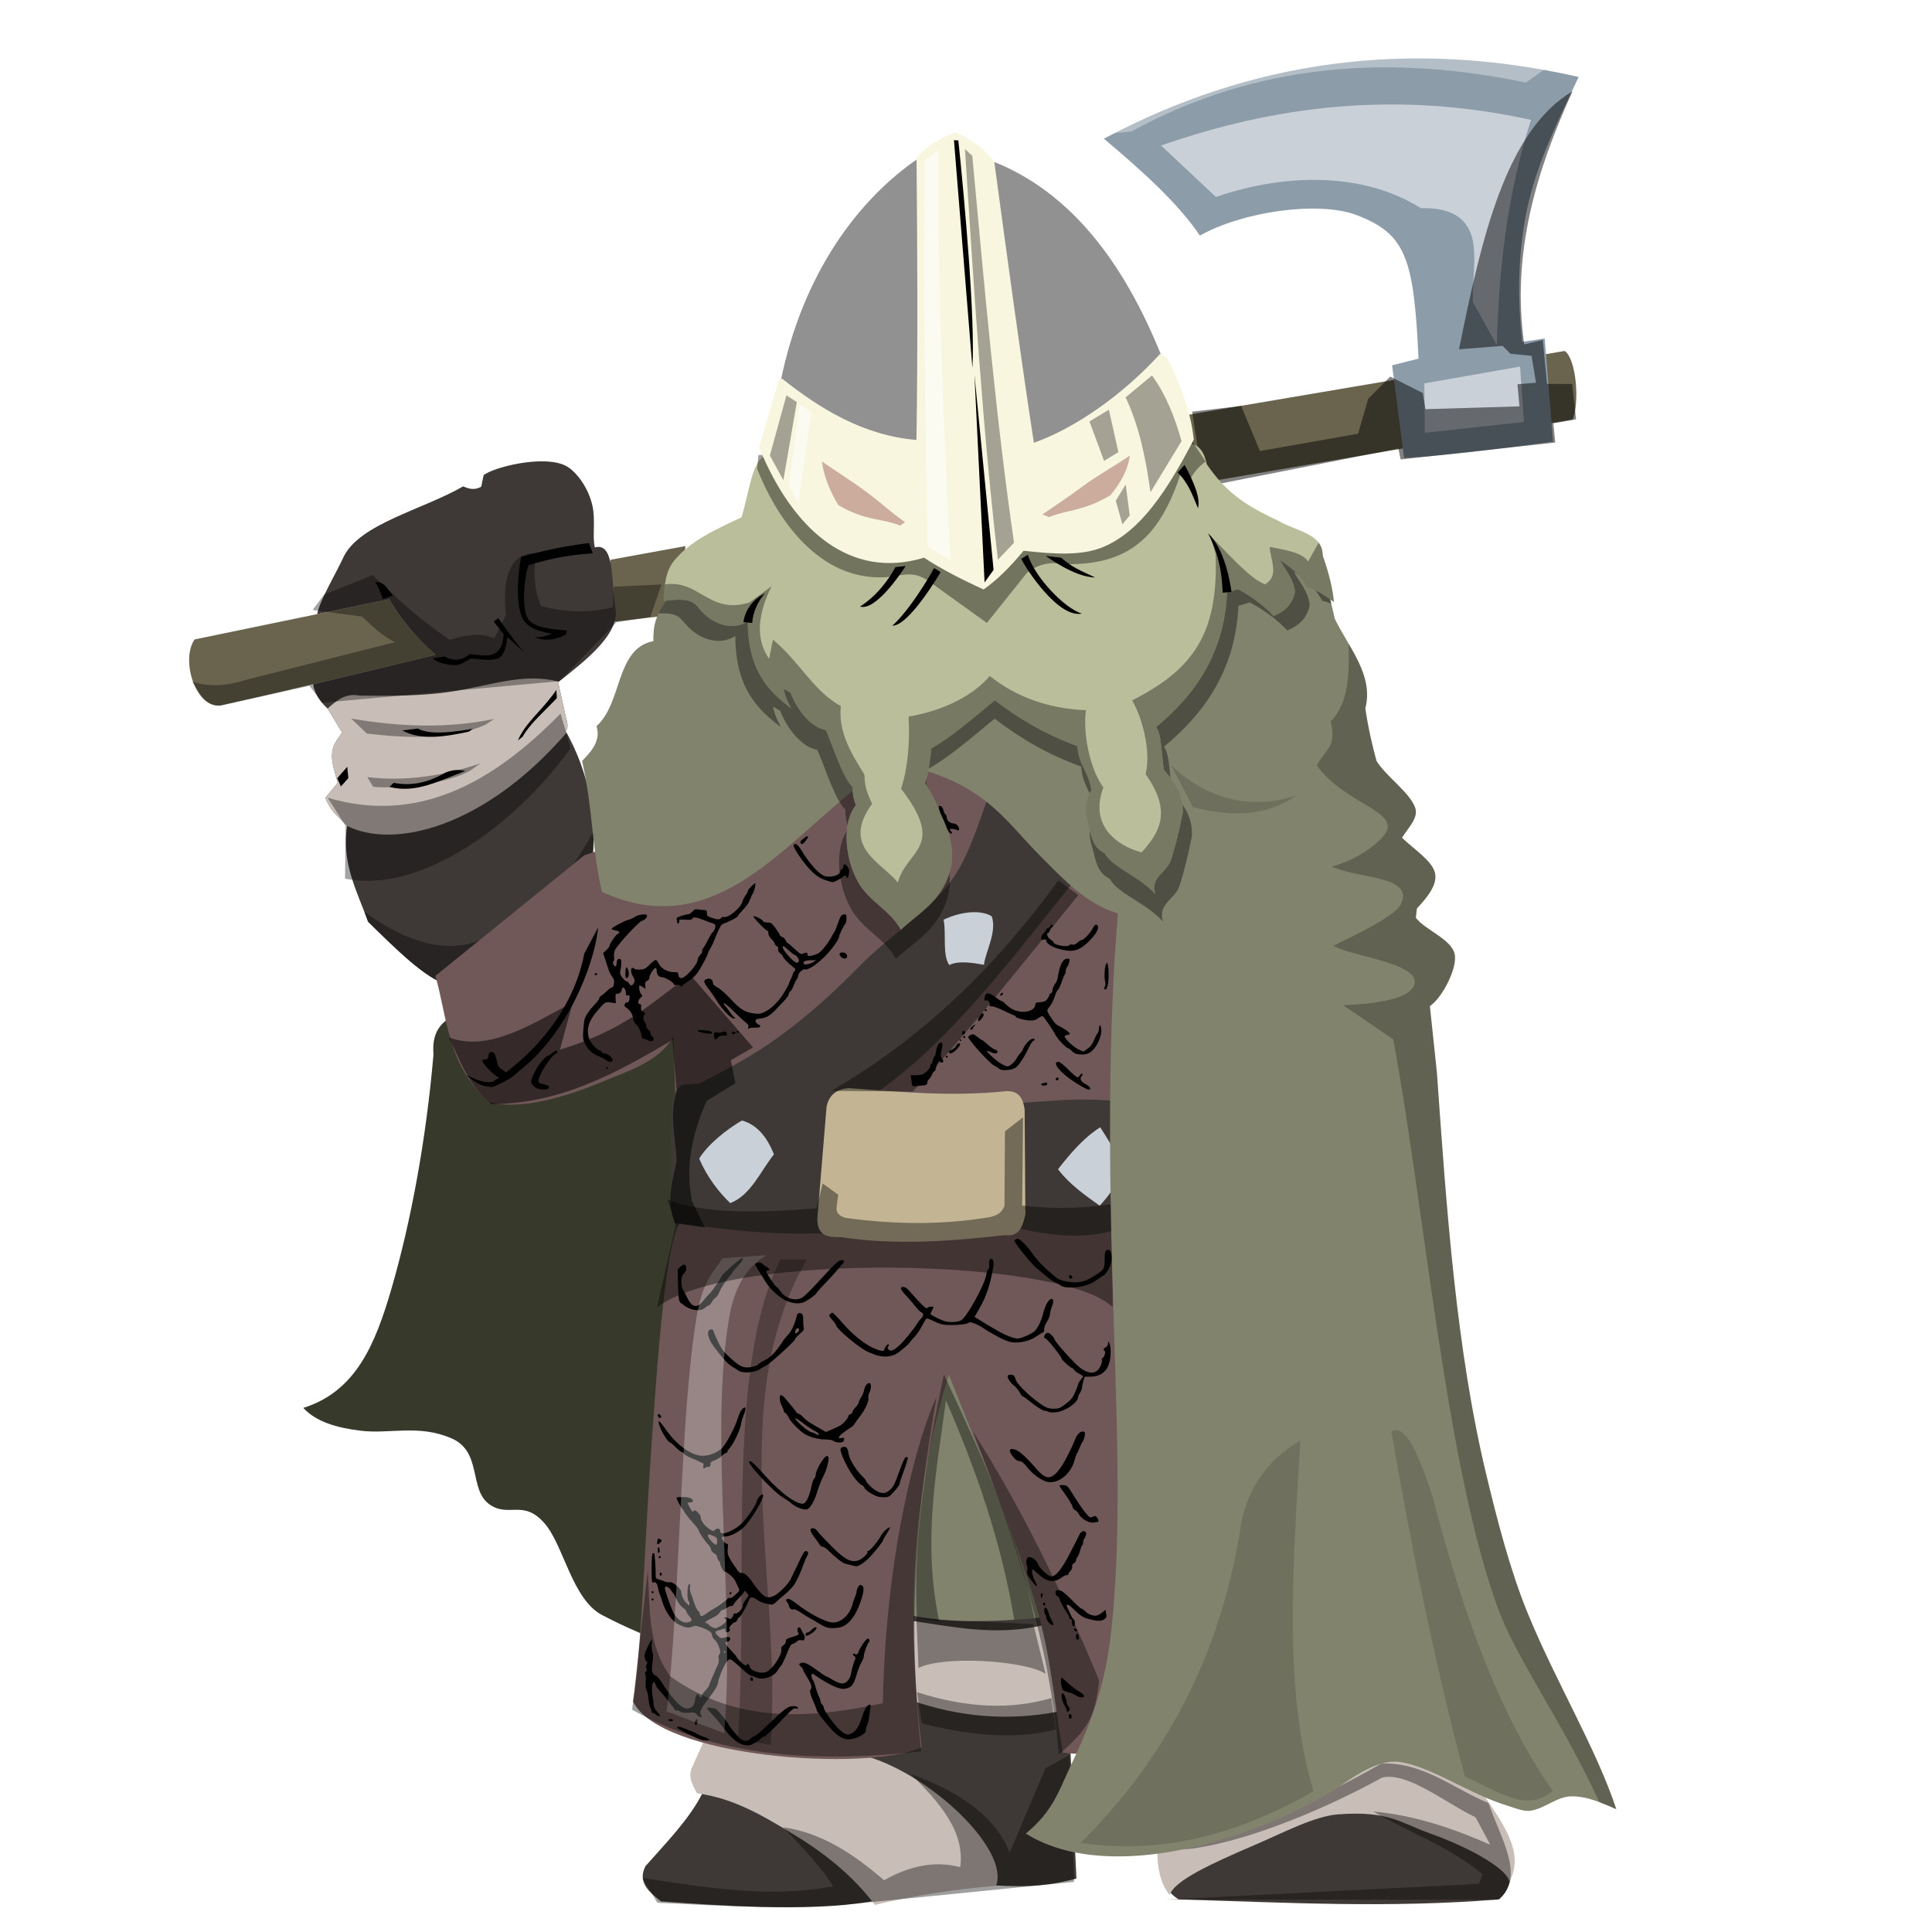 <svg width="500" height="500" viewBox="0 0 763 768" fill="none" xmlns="http://www.w3.org/2000/svg">
    <style>
        #warrior-chest {
        animation: breath 3s linear infinite;
        }

        #warrior-head {
        animation: headMove 3s linear infinite;
        }

        #warrior-arm {
        animation: headMove 3s linear infinite;
        }

        #cloakPart {
        animation: headMove 3s linear infinite;
        }

        @keyframes breath {
        0% {
        transform: scale(1.0);
        }
        50% {
        transform: scale(1.03);
        }
        100% {
        transform: scale(1.0)
        }
        }

        @keyframes headMove {
        0% {
        transform: translateY(0px);
        }
        50% {
        transform: translateY(12px);
        }
        100% {
        transform: translateY(0px);
        }
        }

    </style>
    <path id="cloakPart"
          d="M176.339 404.5L282.515 375.538L407.277 464.996L434.057 680.554C434.057 680.554 412.46 683.996 385.305 681.55C377.413 680.84 370.748 675.837 361.907 674.806C321.536 670.097 274.258 661.71 236.852 642.016C224.946 635.748 221.635 614.523 214.107 605.714C205.509 595.653 199.635 603.58 191.903 597.894C183.854 591.976 189.224 577.106 177.022 571.784C163.95 566.083 152.496 570.161 140.828 568.724C131.46 567.572 123.194 565.263 118.076 559.661C138.893 553.112 146.628 534.619 153.157 512.132C160.876 485.542 166.887 453.138 169.815 419.174C169.129 410.684 172.427 407.204 176.339 404.499V404.5Z"
          fill="#37392B"/>
    <g id="warrior-legs">
        <path id="path6118"
              d="M292.853 631.359L420.447 641.028L425.396 746.753C410.733 750.674 399.962 749.892 389.075 749.251L343.245 755.936C318.148 760.209 281.474 757.321 260.254 755.836C255.518 752.07 250.836 748.285 254.061 741.847C262.481 732.324 271.671 722.973 276.772 712.708L292.853 631.359Z"
              fill="#3E3936"/>
        <path id="path6122"
              d="M281.541 682.674L341.65 698.056C367.604 705.431 398.861 735.296 393.457 749.62C376.847 751.044 360.735 753.473 345.289 757.239C336.052 744.941 324.052 735.889 312.521 728.909C300.254 721.485 289.08 714.849 274.555 712.851C273.027 709.771 270.962 706.826 272.402 702.999L281.541 682.674Z"
              fill="#C8BEB7"/>
        <path id="path6124"
              d="M357.881 643.992C375.789 646.546 393.362 650.67 412.839 645.857L417.779 680.456C398.699 684.056 379.365 682.793 359.737 675.898L357.881 643.992Z"
              fill="#C8BEB7"/>
        <path id="path6126" opacity="0.375"
              d="M252.863 746.539C277.66 750.136 302.266 754.754 328.65 749.834C324.252 742.379 316.419 734.349 308.833 726.36C324.124 728.538 336.908 737.021 348.928 747.43C358.765 741.874 368.814 739.494 379.2 742.216C381.16 728.161 371.056 716.536 359.496 705.203C375.129 710.803 392.645 720.178 398.866 736.546L413.078 702.918L422.609 697.646L424.462 748.096L340.171 756.467C313.43 759.437 286.101 757.675 258.834 756.383L252.863 746.539Z"
              fill="black"/>
        <path id="path6138"
              d="M466.147 693.707L564.395 690.972L585.343 711.287C590.915 721.35 600.102 731.96 598.587 740.954C598.343 746.554 597.434 751.752 593.348 755.032C549.581 758.606 508.066 756.292 466.146 755.032C458.562 751.034 459.298 741.451 456.976 733.921L466.147 693.707Z"
              fill="#3E3936"/>
        <path id="path6140"
              d="M457.565 736.326C499.518 713.649 539.765 672.18 587.567 713.912C595.328 725.393 603.66 736.888 597.463 747.99C596.969 743.478 583.593 735.113 565.927 728.799C553.816 724.468 549.566 719.767 529.532 721.22C520.009 721.911 507.511 728.605 496.124 733.473C478.874 740.847 463.801 747.825 462.511 753.409C458.544 748.416 457.684 742.482 457.562 736.326H457.565Z"
              fill="#C8BEB7"/>
        <path id="path6278" opacity="0.375"
              d="M361.793 643.173L408.312 645.659L413.152 665.382C405.198 660.059 372.396 657.996 362.62 663.062L361.793 643.173Z"
              fill="black"/>
        <path id="path6280" opacity="0.375"
              d="M362.026 672.666C381.937 679.027 399.312 679.681 415.44 675.009L417.186 687.461C399.85 692.106 380.765 689.208 363.919 685.117L362.026 672.666Z"
              fill="black"/>
        <path id="path6282" opacity="0.375"
              d="M467.833 735.219C494.78 726.961 520.449 715.98 546.692 701.001C563.402 700.513 575.263 711.007 589.213 716.76C593.961 730.671 604.217 746.346 592.997 755.142H460.843L585.385 748.87L586.898 745.057C574.528 734.477 555.519 727.349 543.392 720.104C559.648 721.51 575.401 726.899 589.893 733.297L584.088 722.429C571.375 716.273 557.251 704.415 546.971 706.587C523.525 719.552 490.196 733.361 467.831 735.219H467.833Z"
              fill="black"/>
    </g>

    <g id="warrior-arm">
        <path id="path6112"
              d="M619.515 139.507L467.661 165.251L475.772 191.807L622.664 166.744C625.483 159.973 624.095 142.74 619.514 139.507H619.515ZM269.967 217.075L240.117 222.527L240.292 247.306L267.466 244.114L269.967 217.075ZM152.169 238.205L74.85 254.186C69.194 262.386 75.326 281.821 85.174 280.42C110.699 274.755 140.032 267.736 170.625 260.271C162.628 253.275 156.654 245.884 152.17 238.205H152.169Z"
              fill="#6A644E"/>
        <path id="path6156"
              d="M175.056 388.195L209.901 386.545C203.89 389.792 193.04 396.846 185.192 398.912C182.493 396.402 175.836 391.416 175.056 388.196V388.195Z"
              fill="#A16D65"/>
        <path id="path6158"
              d="M213.999 183.405C204.797 183.133 193.255 186.321 189.768 188.835L188.784 193.5C185.812 195.05 183.704 194.203 181.603 193.348C165.631 202.557 140.715 208.142 134.182 221.179C130.613 228.849 124.866 238.125 123.566 244.114L152.166 238.204C156.652 245.884 162.625 253.274 170.621 260.271C153.909 264.349 137.606 268.287 122.062 271.95C122.094 272.323 122.124 272.695 122.158 273.068C123.215 276.978 125.357 279.483 127.739 281.677L133.512 291.201C132.373 292.815 130.538 295.254 130.027 296.913C128.517 301.815 130.468 306.104 131.742 311.208L126.876 317.11C128.151 321.184 131.53 324.696 135.552 328.024C133.081 343.08 139.494 354.305 143.817 366.435C155.188 377.544 166.668 389.092 175.615 391.546C184.223 392.164 193.29 391.214 199.699 390.426C206.68 387.981 210.795 389.485 215.904 386.353C217.572 385.329 218.961 382.323 220.597 380.253C222.834 377.421 225.133 375.329 225.456 373.21C230.402 364.433 233.289 353.823 233.149 340.484C234.439 324.389 231.9 307.747 222.366 290.563C223.357 289.455 223.254 287.857 222.532 285.528L219.378 271.192C229.368 263.206 243.833 252.451 242.158 241.997C240.428 231.95 242.067 215.384 233.987 217.606C232.863 213.731 234.32 206.866 232.986 200.959C231.394 193.903 226.84 187.895 223.097 185.559C220.833 184.146 217.599 183.51 213.997 183.404L213.999 183.405Z"
              fill="#3E3936"/>
        <path id="path6160"
              d="M210.018 269.708C199.574 269.571 189.21 272.972 177.349 274.861C165.116 276.809 151.481 276.622 140.447 276.508C134.727 275.392 131.244 278.56 127.727 281.661C127.733 281.667 127.736 281.672 127.74 281.676L133.512 291.2C132.374 292.813 130.539 295.251 130.028 296.91C128.517 301.812 130.469 306.102 131.742 311.205L126.877 317.107C128.152 321.181 131.53 324.694 135.553 328.023C135.537 328.122 135.523 328.218 135.506 328.316C154.056 337.663 190.118 328.963 222.743 291.24C222.619 291.013 222.493 290.789 222.367 290.563C223.358 289.455 223.255 287.857 222.534 285.527L219.38 271.191C219.468 271.121 219.565 271.039 219.654 270.968C216.407 270.124 213.206 269.75 210.02 269.708H210.018Z"
              fill="#C8BEB7"/>
        <path id="path6162"
              d="M436.308 55.135C494.503 24.108 557.272 15.228 625.041 30.584C617.217 47.235 609.408 62.643 605.217 80.106C601.03 97.543 600.456 117.032 602.598 135.881L611.543 134.552L614.872 175.53C592.547 178.6 571.737 181.144 555.646 182.06L550.883 145.216L561.396 142.57C559.531 102.863 556.505 93.013 536.796 85.511C521.591 79.725 491.284 84.135 474.461 93.657C466.315 81.398 452.107 68.368 436.306 55.136L436.308 55.135Z"
              fill="#8C9CA9"/>
        <path id="path6164"
              d="M459.041 57.846C504.229 42.084 552.374 35.873 606.092 47.649C596.604 77.375 593.263 107.275 592.52 137.251L582.933 119.962C582.891 111.555 584.513 101.003 582.673 94.409C580.301 85.913 573.377 82.476 562.303 82.756C540.396 68.945 510.019 68.316 480.852 78.295L459.041 57.846Z"
              fill="#C9D0D7"/>
        <path id="path6166" d="M563.703 152.407L601.745 145.718L603.313 167.745L563.881 172.05L563.703 152.407Z"
              fill="#C9D0D7"/>
        <path id="path6204"
              d="M146.715 231.468C149.985 230.856 151.634 234.254 153.657 236.728L149.683 238.17C149.011 236.191 148.425 234.278 146.715 231.468Z"
              fill="black"/>
        <path id="path6206"
              d="M174.24 260.983C178.027 263.104 181.308 262.431 184.264 259.972C190.344 260.687 197.005 262.616 197.705 252.114L193.754 247.029L195.566 245.733C199.017 250.568 202.465 255.434 205.993 259.396L199.126 253.175C199.073 255.355 198.107 260.769 195.551 261.715C192.318 262.911 187.356 261.917 184.65 261.789C182.623 262.917 180.344 264.573 178.059 264.428C174.242 264.183 171.143 263.269 169.587 261.681L174.24 260.983Z"
              fill="black"/>
        <path id="path6208"
              d="M231.61 215.869L233.144 219.955C221.522 220.715 214.487 222.639 207.675 224.619C206.145 228.005 204.637 241.08 207.205 245.723C209.507 249.887 218.231 250.172 222.916 250.651L222.422 252.269C217.697 254.747 213.665 254.73 210.017 253.339C213.136 253.4 214.999 252.657 216.857 251.91C210.31 250.807 206.334 248.924 204.817 244.906C202.449 238.638 203.468 227.977 204.649 221.373C212.481 219.154 221.07 217.187 231.61 215.871V215.869Z"
              fill="black"/>
        <path id="path6210"
              d="M163.618 289.604C168.736 292.568 179.569 290.656 185.455 289.71L183.894 290.838C174.888 292.774 165.079 294.492 157.408 290.381L163.618 289.604Z"
              fill="black"/>
        <path id="path6212"
              d="M153.992 311.187C161.528 312.704 168.352 310.761 174.803 307.009C178.024 305.81 180.368 305.946 182.436 306.5C172.587 310.062 163.004 315.619 152.3 312.797L153.992 311.187Z"
              fill="black"/>
        <path id="path6214" d="M135.535 304.813L135.975 309.332L133.001 312.616L131.548 309.363L135.535 304.813Z"
              fill="black"/>
        <path id="path6216"
              d="M218.652 274.26L218.87 277.48C214.091 282.607 208.038 287.764 205.264 292.846L203.367 294.346C206.378 287.14 213.228 282.261 218.652 274.26Z"
              fill="black"/>
        <path id="path6244" opacity="0.489"
              d="M622.598 36.305C608.26 67.825 598.252 100.443 603.398 136.905L610.785 135.108L612.466 152.604L622.46 152.634L624.018 166.689L614.977 168.283L615.747 175.921L554.261 182.635L553.371 178.295L482.903 192.156L473.993 180.371L471.387 163.652L490.881 161.356L498.337 179.297L537.362 172.415L541.379 158.555L550.138 149.7L563.07 156.234L564.134 162.655L601.506 161.533L600.71 152.746L608.078 152.14L606.314 141.454L597.915 140.614L594.794 137.49L577.487 138.86C586.379 94.609 596.197 51.874 622.598 36.306V36.305Z"
              fill="black"/>
        <path id="path6248" opacity="0.36"
              d="M126.299 236.388L145.688 228.586C155.516 238.07 164.039 246.213 176.339 254.296C182.134 252.636 187.945 251.183 194.003 253.746L198.591 244.506C197.753 236.681 197.079 219.83 210.391 219.887C209.494 229.034 210.194 236.163 212.713 240.986C221.634 243.226 230.91 244.042 241.062 241.363L241.506 233.208L260.492 232.337L255.994 245.247L242.596 247.337L219.883 270.772L125.726 279.341L120.471 272.616L85.151 280.52C78.486 280.524 76.909 274.996 73.933 270.99C79.337 272.675 85.747 273.283 95.647 270.157L154.581 255.245C148.969 252.631 145.439 248.703 141.399 245.097L121.764 242.492L126.299 236.388Z"
              fill="black"/>
        <path id="path6250" opacity="0.36"
              d="M127.731 317.107C163.576 327.686 193.236 311.32 220.305 283.667L223.169 293.21L224.242 297.498C202.68 327.73 164.808 355.471 134.658 349.262L134.897 328.314L127.731 317.107Z"
              fill="black"/>
        <path id="path6252" opacity="0.36"
              d="M137.103 285.632C156.203 288.924 175.178 289.678 193.929 285.791L190.362 288.177C176.821 293.952 160.456 293.617 143.318 291.611L137.103 285.632Z"
              fill="black"/>
        <path id="path6254" opacity="0.36"
              d="M143.51 308.9C158.839 310.767 173.953 308.337 188.519 303.434L184.837 306.042C174.517 312.389 151.491 313.59 145.811 312.746L143.51 308.9Z"
              fill="black"/>
        <path id="path6256" opacity="0.36"
              d="M233.422 330.314C220.217 355.514 204.534 366.632 188.423 373.587C174.454 379.621 157.804 373.856 142.325 362.433C142.839 363.759 143.34 365.084 143.818 366.426C155.189 377.535 166.67 389.083 175.616 391.537C184.224 392.155 193.29 391.212 199.7 390.424C206.681 387.98 210.797 389.476 215.905 386.344C217.573 385.32 218.962 382.314 220.599 380.244C222.835 377.412 225.135 375.32 225.458 373.201C230.403 364.424 233.29 353.814 233.15 340.475C233.421 337.111 233.516 333.727 233.422 330.314Z"
              fill="black"/>
        <path id="path6228" opacity="0.341"
              d="M438.566 53.127C487.374 25.966 542.834 11.517 613.518 26.195L604.049 32.825C549.752 21.531 497.125 24.97 447.208 52.299L438.566 53.127Z"
              fill="white"/>
    </g>
    <g id="warrior-chest">
        <path id="path6120"
              d="M356.931 527.377H416.022L412.237 642.963C392.267 644.769 374.961 645.425 358.825 641.938L356.931 527.377Z"
              fill="#81836D"/>
        <path id="path6128"
              d="M170.578 387.924L229.725 340.027L362.381 294.217L457.842 359.805L456.677 689.573C444.285 693.151 431.625 698.877 419.956 696.631C416.784 677.711 415.186 657.953 409.456 638.639C400.35 607.945 385.694 574.543 374.689 546.486C359.528 594.822 357.895 643.942 363.879 694.666C341.852 704.416 259.823 698.735 249.17 676.389C252.54 654.803 253.692 616.691 255.821 584.479C258.941 537.258 262.28 493.908 267.644 486.349L265.176 412.191C259.15 422.026 248.817 425.152 234.246 431.086C219.207 437.21 202.285 441.249 191.701 437.951C175.18 422.935 175.463 404.978 170.576 387.924H170.578Z"
              fill="#715858"/>
        <path id="path6130"
              d="M271.435 432.676C279.704 428.641 290.291 423.242 299.605 417.279C313.724 408.238 327.305 396.234 339.582 383.645C349.952 373.01 364.531 364.063 374.4 351.762C382.278 341.943 386.391 327.272 390.403 316.657L424.159 350.634C398.751 382.286 373.831 415.517 344.709 435.162L271.435 432.676Z"
              fill="#3E3936"/>
        <path id="path6172"
              d="M268.552 431.224C288.019 429.169 301.98 434.716 326.517 432.032L404.512 438.323C415.674 437.664 426.208 436.373 439.184 437.54L441.242 488.818C429.332 492.545 416.573 491.415 403.506 488.535L321.709 490.313C300.74 490.774 284.364 488.538 267.936 486.331C265.511 484.288 263.375 481.981 263.922 477.219L264.441 440.795C264.36 436.582 265.89 433.503 268.554 431.223L268.552 431.224Z"
              fill="#3E3936"/>
        <path id="path6178"
              d="M434.862 448.108C438.075 453.262 441.616 458.09 442.991 465.096C441.593 471.215 438.213 475.341 434.656 479.287C428.614 474.975 422.525 470.711 418.086 464.785C423.155 458.277 428.436 452.157 434.862 448.108Z"
              fill="#C9D0D7"/>
        <path id="path6222"
              d="M326.074 439.912C326.963 435.579 329.737 432.971 334.893 432.544C355.072 433.958 374.761 436.077 397.537 433.759C402.769 433.565 404.183 436.893 404.805 440.954L405.106 482.834C404.017 487.398 402.756 491.759 397.105 490.967C375.273 493.458 353.439 495.071 331.605 491.77C326.52 491.959 322.142 491.178 322.421 484.041L326.074 439.912Z"
              fill="#C3B594"/>
        <path id="path6176"
              d="M292.43 445.417C298.437 447.087 302.432 451.967 305.149 458.881C299.678 465.766 295.975 475.08 287.799 478.254C283.282 474.07 278.322 467.485 275.449 460.54C278.81 455.026 286.073 449.107 292.43 445.417Z"
              fill="#C9D0D7"/>
        <path id="path6182"
              d="M391.738 364.252C393.923 370.547 389.023 378.897 388.651 383.52C384.988 382.906 378.83 381.645 374.859 383.624C372.01 379.621 373.742 371.421 372.596 365.599C380.134 361.992 387.886 361.775 391.738 364.252Z"
              fill="#C9D0D7"/>
        <path id="path6184"
              d="M292.988 693.585C290.718 693.038 288.171 690.898 285.37 687.182C284.045 685.426 281.959 682.924 280.733 681.622C279.507 680.32 278.504 679.167 278.504 679.058C278.504 678.638 281.594 678.916 282.175 679.388C283.092 680.134 287.062 685.036 287.062 685.422C287.062 685.825 289.434 688.802 291.231 690.655C292.766 692.237 294.671 692.449 295.823 691.168C296.228 690.716 296.733 690.347 296.943 690.347C297.584 690.347 299.597 688.676 303.711 684.728C309.616 679.058 310.83 678.191 312.821 678.221C313.877 678.237 314.572 678.459 314.69 678.817C314.832 679.242 314.623 679.323 313.873 679.133C312.988 678.909 312.204 679.574 307.415 684.613C304.418 687.767 301.648 690.347 301.262 690.347C300.875 690.347 300.447 690.529 300.309 690.752C299.863 691.479 296.584 693.577 295.581 693.777C295.042 693.884 293.876 693.798 292.989 693.585H292.988ZM275.855 691.466C273.928 690.78 267.068 687.357 266.824 686.961C266.316 686.132 267.247 686.157 269.441 687.028C273.019 688.452 273.766 688.772 274.428 689.167C274.765 689.368 275.315 689.641 275.652 689.773C275.987 689.905 276.629 690.163 277.077 690.347C277.526 690.532 278.213 690.787 278.606 690.913C278.997 691.039 279.319 691.333 279.319 691.565C279.319 692.095 277.471 692.041 275.855 691.466ZM333.722 691.314C331.681 690.849 329.863 689.553 327.499 686.88C324.538 683.533 322.108 680.275 322.108 679.653C322.108 679.415 321.676 678.263 321.148 677.093C319.641 673.754 319.207 672.183 319.666 671.722C320.442 670.94 320.058 669.437 318.441 666.917C317.544 665.521 316.81 664.159 316.81 663.89C316.81 663.622 316.444 663.068 315.995 662.66C314.93 661.688 314.966 661.294 316.155 660.993C317.35 660.691 318.99 661.499 322.566 664.147C324.05 665.247 325.37 666.147 325.498 666.147C325.627 666.147 326.797 666.766 328.098 667.524C331.564 669.544 332.903 669.701 334.338 668.256C335.022 667.567 335.607 666.435 335.767 665.49C336.109 663.473 336.567 661.795 337.24 660.102C337.71 658.921 337.685 658.716 337.008 658.217C336.519 657.857 336.404 657.56 336.689 657.384C336.932 657.233 337.251 657.306 337.399 657.546C337.7 658.038 338.816 657.311 338.816 656.621C338.816 655.84 341.793 651.38 342.314 651.38C343.177 651.38 343.422 652.201 342.784 652.945C342.101 653.738 340.854 657.3 340.854 658.456C340.854 658.883 340.41 660.004 339.867 660.946C339.324 661.889 338.567 663.767 338.186 665.121C336.987 669.368 336.196 670.564 334.231 671.1C332.779 671.497 332.139 671.453 330.258 670.829C328.185 670.14 324.05 667.827 321.747 666.068C321.213 665.66 320.616 665.326 320.423 665.326C319.881 665.326 320.005 667.028 320.601 667.756C320.892 668.111 321.359 669.326 321.639 670.454C321.919 671.581 322.505 673.256 322.942 674.172C323.38 675.09 323.738 676.129 323.738 676.481C323.738 676.833 324.013 677.352 324.349 677.632C324.686 677.914 324.96 678.45 324.96 678.825C324.96 679.904 328.925 685.441 331.222 687.569C333.565 689.738 334.577 689.951 336.6 688.691C338.017 687.811 339.231 685.684 340.236 682.324C341.019 679.7 342.297 677.632 343.134 677.632C343.634 677.632 343.733 677.879 343.542 678.647C343.402 679.205 343.169 680.812 343.023 682.216C342.878 683.62 342.515 685.24 342.216 685.815C341.918 686.391 341.673 687.254 341.671 687.734C341.668 688.726 341.111 689.275 339.015 690.35C337.416 691.171 335.012 691.608 333.722 691.315V691.314ZM273.842 685.466C273.492 684.897 273.94 683.374 274.456 683.374C274.931 683.374 274.941 684.623 274.473 685.367C274.226 685.759 274.039 685.787 273.842 685.466ZM263.222 683.785C263.079 683.552 263.421 683.374 264.013 683.374C264.587 683.374 265.056 683.56 265.056 683.785C265.056 684.01 264.7 684.195 264.265 684.195C263.829 684.195 263.36 684.01 263.222 683.785ZM422.635 683.108C422.201 682.671 422.308 681.323 422.777 681.323C423.379 681.323 423.759 682.537 423.3 682.999C423.087 683.213 422.788 683.261 422.635 683.108ZM274.555 681.597C273.883 680.739 273.555 680.66 271.299 680.824C269.465 680.957 268.548 680.837 267.894 680.376C267.402 680.028 266.745 679.843 266.435 679.963C266.124 680.083 265.87 680.015 265.87 679.812C265.87 679.462 261.054 673.441 259.369 671.684C258.937 671.233 258.392 670.356 258.161 669.736C257.93 669.116 257.572 668.608 257.369 668.608C256.752 668.608 256.438 672.055 256.879 673.981C257.106 674.973 257.296 676.477 257.303 677.323C257.31 678.505 257.652 679.24 258.785 680.502C260.058 681.92 260.149 682.144 259.447 682.144C259 682.144 258.406 681.867 258.127 681.528C257.848 681.19 257.368 680.914 257.059 680.914C256.75 680.914 256.496 680.581 256.496 680.175C256.496 679.77 256.318 679.258 256.101 679.039C255.883 678.82 255.61 677.814 255.494 676.803C255.151 673.823 254.79 672.125 254.387 671.616C254.179 671.354 254.088 669.937 254.183 668.467C254.279 666.999 254.188 665.628 253.984 665.421C253.757 665.194 253.854 664.841 254.23 664.527C254.689 664.143 254.744 663.811 254.441 663.242C254.155 662.702 254.187 662.211 254.552 661.591C254.956 660.902 254.96 660.667 254.575 660.526C254.302 660.426 253.961 659.72 253.82 658.956C253.617 657.873 253.86 656.932 254.927 654.684C255.679 653.099 256.409 651.8 256.549 651.796C256.69 651.793 256.713 652.608 256.601 653.608C256.489 654.607 256.601 656.008 256.846 656.719C257.167 657.644 257.173 658.891 256.869 661.087C256.509 663.698 256.542 664.31 257.092 665.153C257.448 665.7 257.988 666.147 258.292 666.147C258.597 666.147 259.643 667.393 260.615 668.915C263.262 673.057 266.49 676.975 268.292 678.231C269.551 679.11 270.163 679.29 271.147 679.072C272.928 678.679 273.495 677.94 273.815 675.592C274.096 673.535 274.981 672.776 275.503 674.145C275.811 674.952 276.465 674.938 276.465 674.125C276.465 673.775 277.108 672.824 277.892 672.011C278.677 671.199 279.318 670.354 279.318 670.135C279.318 669.791 280.821 666.246 282.868 661.757C283.233 660.959 283.364 659.971 283.203 659.233C283.05 658.531 283.12 657.908 283.369 657.752C284.451 657.079 283.236 653.295 281.399 651.624C280.928 651.194 280.535 650.456 280.528 649.983C280.512 648.883 279.217 647.947 276.271 646.906C274.173 646.163 273.783 646.136 272.565 646.648C271.191 647.227 270.119 647.067 267.583 645.907C264.648 644.563 261.946 640.797 260.618 636.202C260.325 635.187 259.932 634.057 259.746 633.69C259.559 633.322 259.278 632.307 259.121 631.433C258.764 629.441 258.22 628.735 257.275 629.037C256.587 629.256 256.536 628.882 256.523 623.529C256.516 619.944 256.671 617.684 256.939 617.518C257.174 617.372 257.448 617.334 257.546 617.432C257.766 617.654 258.18 623.46 258.146 625.837C258.123 627.405 258.228 627.595 259.245 627.823C259.863 627.963 260.929 628.328 261.615 628.635C262.3 628.942 263.257 629.091 263.737 628.963C264.916 628.653 268.282 631.507 268.303 632.832C268.323 634.248 269.306 636.291 270.504 637.403C271.556 638.378 271.576 638.381 271.576 637.53C271.576 637.052 271.391 636.548 271.168 636.408C270.725 636.132 270.62 632.055 271.018 630.563C271.38 629.201 272.093 629.432 271.792 630.813C271.643 631.492 271.782 632.575 272.118 633.377C272.438 634.141 272.919 635.506 273.186 636.408C273.794 638.458 274.919 640.714 275.336 640.714C275.509 640.714 275.65 640.955 275.65 641.248C275.65 642.609 276.589 642.737 278.059 641.574C278.864 640.938 280.163 640.086 280.948 639.683C282.561 638.852 286.466 636.019 286.841 635.41C286.976 635.188 287.347 635.108 287.664 635.231C287.989 635.356 288.972 634.766 289.926 633.87C291.579 632.319 291.601 632.262 291.016 631.066C290.689 630.395 290.105 629.174 289.721 628.353C289.105 627.04 286.36 624.718 285.424 624.718C285.01 624.718 283.802 622.358 283.802 621.549C283.802 621.229 283.526 620.69 283.19 620.352C282.853 620.013 282.578 619.371 282.578 618.926C282.578 618.456 282.067 617.824 281.359 617.417C280.621 616.995 280.138 616.383 280.135 615.867C280.135 615.4 279.666 614.574 279.095 614.034C277.846 612.852 275.243 608.98 275.243 608.303C275.243 608.037 274.124 606.592 272.757 605.092C271.39 603.59 269.989 601.809 269.644 601.131C269.298 600.454 268.865 599.802 268.679 599.68C268.151 599.334 266.221 595.515 266.455 595.278C266.571 595.163 267.79 595.084 269.165 595.103C270.901 595.127 271.898 595.351 272.427 595.831C273.361 596.684 273.084 597.235 271.721 597.235C271.155 597.235 270.758 597.373 270.84 597.542C272.434 600.893 272.873 601.39 273.43 600.483C273.823 599.843 276.057 602.116 276.06 603.156C276.064 604.48 277.394 606.353 279.255 607.651C280.893 608.792 280.989 608.81 281.753 608.114C282.711 607.241 283.802 607.557 283.802 608.707C283.802 610.898 289.965 608.343 293.003 604.892C295.437 602.127 298.066 598.149 298.328 596.832C298.572 595.598 300.317 593.623 300.764 594.074C301.712 595.027 295.724 605.002 292.677 607.546C290.521 609.344 287.535 610.771 285.929 610.771C285.282 610.771 284.646 610.877 284.518 611.008C284.097 611.43 285.615 613.637 286.328 613.64C286.919 613.643 286.987 613.939 286.79 615.616C286.513 617.978 286.921 618.865 290.924 624.599C291.285 625.115 291.812 625.408 292.148 625.279C293.056 624.928 295.086 626.611 296.583 628.956C297.327 630.122 298.763 631.953 299.773 633.024C301.778 635.151 302.769 635.405 305.158 634.399C306.852 633.687 310.892 629.67 311.705 627.89C312.038 627.16 312.469 626.286 312.661 625.948C312.854 625.609 313.616 624.041 314.353 622.461C316.711 617.416 317.117 616.722 317.787 616.586C318.65 616.411 319.075 617.588 318.43 618.371C318.152 618.71 317.422 620.415 316.809 622.159C315.779 625.097 314.252 628.353 313.036 630.204C312.455 631.087 309.474 633.993 308.291 634.826C307.851 635.136 306.943 635.942 306.273 636.617C305.603 637.291 304.774 637.843 304.432 637.843C302.706 637.843 299.537 636.837 298.502 635.96C297.131 634.799 295.693 634.675 295.352 635.69C294.622 637.862 292.144 642.442 291.514 642.781C291.112 642.998 290.667 643.544 290.525 643.996C290.383 644.447 290.038 644.817 289.758 644.817C288.938 644.817 286.921 647.142 287.455 647.474C287.796 647.686 287.791 647.912 287.439 648.339C286.73 649.199 285.839 649.041 285.839 648.054C285.839 647.391 285.674 647.26 285.125 647.489C284.734 647.654 283.875 647.91 283.221 648.056C281.614 648.417 281.534 648.954 282.891 650.263C283.938 651.273 284.16 651.327 285.595 650.929C286.538 650.666 287.306 650.642 287.531 650.868C288.099 651.439 287.479 652.611 286.609 652.611C285.298 652.611 285.746 653.656 288.08 656.043C289.313 657.304 290.321 658.486 290.321 658.671C290.321 658.856 291.017 659.69 291.867 660.526C293.409 662.042 294.396 662.455 294.396 661.585C294.396 661.266 294.585 661.281 295.008 661.635C295.345 661.915 295.619 662.385 295.619 662.676C295.619 663.645 298.252 664.916 300.261 664.916C301.906 664.916 302.391 664.699 303.925 663.276C306.119 661.239 308.425 657.05 308.089 655.706C307.91 654.986 308.101 654.587 308.866 654.081C309.465 653.687 309.882 653.021 309.882 652.461C309.882 651.698 310.223 651.409 311.614 650.993C315.066 649.958 315.258 649.83 314.757 648.888C314.263 647.96 314.49 646.867 315.176 646.867C315.411 646.867 315.82 647.375 316.083 647.996C316.345 648.616 316.793 649.407 317.077 649.754C317.361 650.1 317.484 650.807 317.351 651.323C317.152 652.084 316.916 652.212 316.091 652.004C315.385 651.826 314.81 651.992 314.21 652.548C313.734 652.988 312.984 653.414 312.541 653.496C311.949 653.604 311.347 654.644 310.263 657.441C309.451 659.53 308.426 661.651 307.984 662.154C307.541 662.659 306.861 663.587 306.472 664.218C304.947 666.687 300.477 668.035 297.977 666.779C297.284 666.431 296.418 666.147 296.053 666.147C295.688 666.147 293.806 664.669 291.873 662.865C289.939 661.06 288.092 659.584 287.772 659.584C286.701 659.584 285.429 661.606 283.771 665.942C283.34 667.069 282.987 668.276 282.987 668.623C282.987 669.62 281.672 671.959 279.704 674.461C276.515 678.518 275.451 680.498 275.992 681.37C276.607 682.36 276.589 682.554 275.884 682.554C275.564 682.554 274.966 682.123 274.555 681.597ZM285.838 656.712C285.838 656.486 285.644 656.302 285.407 656.302C285.169 656.302 285.089 656.486 285.227 656.712C285.366 656.938 285.559 657.123 285.658 657.123C285.757 657.123 285.838 656.938 285.838 656.712ZM283.966 646.349C285.962 645.198 286.696 644.128 285.85 643.597C284.828 642.955 285.778 642.595 286.898 643.199C287.849 643.711 288.016 643.689 288.528 642.984C288.841 642.552 289.098 641.975 289.098 641.701C289.098 641.418 289.424 641.288 289.851 641.4C290.669 641.615 292.766 639.473 292.766 638.422C292.766 637.72 293.506 636.329 294.512 635.137C295.21 634.309 295.207 634.239 294.43 633.291L293.623 632.306L292.911 633.331C292.518 633.896 291.616 634.911 290.906 635.588C290.197 636.265 289.398 637.239 289.132 637.752C288.867 638.267 288.459 638.568 288.225 638.422C287.989 638.277 287.273 638.548 286.631 639.026C285.989 639.503 285.202 639.895 284.883 639.895C284.563 639.895 284.009 640.344 283.652 640.895C283.017 641.867 282.105 642.492 279.447 643.771C277.96 644.486 277.353 645.227 278.255 645.227C278.593 645.227 279.018 645.494 279.198 645.819C279.514 646.385 281.104 647.205 281.967 647.245C282.19 647.256 283.091 646.852 283.966 646.349ZM272.085 644.539C272.653 644.202 272.395 643.378 271.371 642.267C270.81 641.659 270.353 640.887 270.353 640.552C270.353 640.215 269.784 639.607 269.09 639.2C268.3 638.737 267.364 637.536 266.592 635.997C265.913 634.644 265.239 633.445 265.094 633.331C264.95 633.219 264.527 632.644 264.154 632.054C263.332 630.751 261.793 630.204 261.797 631.217C261.802 632.531 264.906 641.011 265.802 642.158C267.362 644.154 269.184 645.227 270.556 644.959C271.229 644.828 271.917 644.639 272.085 644.54V644.539ZM282.578 612.622C282.578 611.366 282.398 611.117 281.102 610.571C279.303 609.815 278.911 609.797 278.911 610.473C278.911 611.251 281.326 614.053 281.996 614.053C282.389 614.053 282.578 613.588 282.578 612.622ZM421.542 679.914C421.542 679.552 421.083 678.525 420.522 677.632C419.494 675.991 419.118 673.12 419.932 673.12C420.44 673.12 421.542 675.619 421.542 676.769C421.542 677.212 421.83 677.864 422.183 678.218C422.535 678.574 422.764 679.172 422.692 679.547C422.519 680.448 421.542 680.759 421.542 679.914ZM425.21 673.951C424.649 673.514 423.329 672.948 422.275 672.692C421.222 672.436 420.188 672.013 419.978 671.75C419.387 671.013 418.939 666.967 419.449 666.967C419.684 666.967 420.939 667.974 422.238 669.206C423.536 670.437 425.423 671.882 426.432 672.417C428.629 673.583 429.109 674.765 427.379 674.752C426.746 674.747 425.771 674.386 425.21 673.951ZM295.823 667.787C295.49 667.246 295.978 666.478 296.462 666.78C296.957 667.087 296.953 668.198 296.457 668.198C296.246 668.198 295.961 668.013 295.823 667.787ZM425.21 650.56C425.21 649.245 425.776 648.906 426.185 649.978C426.603 651.077 426.461 651.79 425.82 651.79C425.413 651.79 425.21 651.38 425.21 650.56ZM317.84 650.172C317.502 649.62 317.924 648.919 318.594 648.919C318.879 648.919 319.542 648.457 320.068 647.894C320.999 646.897 322.106 646.523 322.106 647.206C322.106 648.128 318.237 650.817 317.84 650.172ZM424.581 648.072C424.434 647.831 424.411 647.535 424.531 647.415C424.823 647.121 425.618 647.639 425.618 648.123C425.618 648.648 424.913 648.612 424.581 648.072ZM325.571 646.708C324.899 646.45 323.615 645.761 322.718 645.179C321.822 644.596 320.446 643.789 319.663 643.384C318.878 642.979 317.193 641.937 315.919 641.069C314.535 640.127 313.342 639.59 312.96 639.739C312.185 640.037 311.104 639.222 311.104 638.339C311.104 637.989 310.812 637.377 310.453 636.979C309.627 636.06 310.082 635.261 311.225 635.626C311.702 635.779 313.247 636.795 314.659 637.883C319.37 641.518 325.23 644.591 328.112 644.939C331.555 645.354 335.257 642.117 336.389 637.704C336.629 636.765 337.09 635.416 337.413 634.706C337.737 633.994 338 633.126 338 632.776C338 631.796 338.894 630.049 339.39 630.057C341.202 630.083 341.206 632.25 339.404 637.252C337.304 643.078 334.259 646.542 330.819 647.017C328.337 647.359 327.063 647.284 325.571 646.708ZM423.853 646.185C423.703 646.034 423.581 645.387 423.581 644.749C423.581 643.969 423.371 643.587 422.945 643.587C422.596 643.587 422.415 643.415 422.544 643.206C422.673 642.996 422.247 642.027 421.597 641.052C420.045 638.723 418.69 636.136 418.69 635.506C418.69 635.228 418.324 634.803 417.876 634.563C417.399 634.305 417.061 633.704 417.061 633.112C417.061 632.274 417.259 632.101 418.222 632.101C419.458 632.101 420.662 633.039 424.669 637.126C425.941 638.423 427.194 639.484 427.452 639.484C427.71 639.484 428.347 639.941 428.867 640.498C430.009 641.722 432.233 642.524 433.556 642.19C434.086 642.056 435.065 641.485 435.73 640.922L436.938 639.898L437.222 641.416C437.447 642.628 437.354 643.043 436.756 643.483C435.411 644.472 434.125 644.531 430.977 643.745C427.874 642.972 427.346 642.634 423.511 638.972C421.814 637.352 420.98 637.568 421.905 639.388C422.104 639.78 422.609 640.838 423.026 641.741C423.443 642.643 424.013 643.529 424.294 643.709C424.574 643.89 424.803 644.582 424.803 645.248C424.803 646.405 424.434 646.77 423.852 646.185H423.853ZM414.47 645.042C413.861 644.474 413.392 643.592 413.392 643.016C413.392 642.454 413.209 641.88 412.985 641.741C412.761 641.601 412.577 640.945 412.577 640.28C412.577 638.401 413.687 638.763 414.225 640.818C414.476 641.777 415.033 643.172 415.462 643.918C416.796 646.23 416.322 646.769 414.47 645.042ZM412.17 637.638C412.17 637.3 412.353 637.024 412.577 637.024C412.802 637.024 412.985 637.3 412.985 637.638C412.985 637.978 412.802 638.254 412.577 638.254C412.353 638.254 412.17 637.978 412.17 637.638ZM256.498 635.793C256.498 635.567 256.681 635.383 256.906 635.383C257.13 635.383 257.313 635.567 257.313 635.793C257.313 636.018 257.13 636.203 256.906 636.203C256.681 636.203 256.498 636.018 256.498 635.793ZM411.257 634.635C411.13 634.144 411.204 633.632 411.422 633.496C412.049 633.106 412.218 633.542 411.839 634.575L411.488 635.528L411.257 634.635ZM287.469 633.331C287.469 633.106 287.652 632.922 287.877 632.922C288.101 632.922 288.284 633.106 288.284 633.331C288.284 633.558 288.101 633.742 287.877 633.742C287.652 633.742 287.469 633.558 287.469 633.331ZM256.498 632.922C256.498 632.696 256.681 632.511 256.906 632.511C257.13 632.511 257.313 632.696 257.313 632.922C257.313 633.147 257.13 633.331 256.906 633.331C256.681 633.331 256.498 633.147 256.498 632.922ZM407.357 628.082C405.869 626.099 405.639 625.541 405.846 624.416C405.981 623.686 405.922 622.763 405.715 622.365C405.508 621.967 405.429 621.042 405.54 620.308C405.71 619.183 405.913 618.975 406.842 618.975C408.023 618.975 409.858 620.622 410.291 622.07C410.662 623.315 413.833 626.263 415.153 626.588C416.996 627.044 419.609 623.83 423.231 616.655C424.88 613.389 426.467 610.268 426.76 609.719C427.478 608.371 429.29 608.316 429.273 609.643C429.265 610.152 428.99 610.925 428.661 611.363C428.332 611.8 428.062 612.575 428.062 613.082C428.062 613.59 427.904 614.103 427.711 614.223C427.518 614.344 427.122 615.324 426.834 616.401C426.545 617.478 426.062 618.651 425.759 619.008C425.456 619.364 425.21 619.958 425.21 620.326C425.21 620.695 424.826 621.204 424.356 621.457C423.787 621.764 423.572 622.184 423.712 622.717C423.83 623.177 423.614 623.819 423.203 624.221C422.81 624.607 422.368 625.258 422.221 625.667C422.075 626.076 421.767 626.294 421.537 626.15C421.307 626.007 420.352 626.456 419.416 627.15C416.477 629.325 413.487 628.84 410.139 625.642C409.135 624.682 408.148 623.898 407.946 623.898C407.395 623.898 407.915 626.436 408.875 628.436C409.83 630.426 409.842 630.468 409.418 630.441C409.25 630.431 408.323 629.368 407.357 628.082ZM259.758 625.743C259.758 625.405 259.941 625.128 260.165 625.128C260.39 625.128 260.573 625.405 260.573 625.743C260.573 626.081 260.39 626.359 260.165 626.359C259.941 626.359 259.758 626.081 259.758 625.743ZM335.964 622.186C335.18 621.969 334.039 621.691 333.43 621.568C332.41 621.364 329.318 618.911 326.475 616.05C325.832 615.402 324.96 614.874 324.537 614.874C324.113 614.874 323.549 614.461 323.282 613.958C323.013 613.455 322.09 612.147 321.229 611.05C319.388 608.705 319.192 607.489 320.655 607.489C321.309 607.489 321.963 607.942 322.58 608.823C323.094 609.556 325.628 612.253 328.211 614.816C333.276 619.843 335.318 620.983 338.254 620.429C339.768 620.143 342.703 617.61 342.293 616.945C342.147 616.708 342.312 616.515 342.658 616.515C343.353 616.515 346.586 612.618 347.765 610.362C348.485 608.984 350.907 606.807 351.29 607.194C351.392 607.296 350.827 608.369 350.036 609.578C349.244 610.788 348.597 611.942 348.597 612.143C348.597 612.732 344.903 617.358 342.687 619.544C340.873 621.336 338.6 622.742 337.709 622.625C337.533 622.602 336.749 622.405 335.964 622.186ZM259.35 618.975C259.35 618.749 259.534 618.565 259.758 618.565C259.982 618.565 260.165 618.749 260.165 618.975C260.165 619.201 259.982 619.386 259.758 619.386C259.534 619.386 259.35 619.201 259.35 618.975ZM258.943 616.079C258.943 615.347 259.114 614.93 259.35 615.078C259.575 615.218 259.758 615.782 259.758 616.333C259.758 616.883 259.575 617.334 259.35 617.334C259.126 617.334 258.943 616.769 258.943 616.079ZM258.808 613.755C258.534 613.307 258.922 611.589 259.297 611.598C259.438 611.602 259.829 611.78 260.165 611.995C260.692 612.33 260.655 612.508 259.91 613.261C259.433 613.742 258.937 613.965 258.808 613.755ZM430.422 605.043C428.77 604.527 426.934 603.082 426.343 601.832C426.054 601.221 425.406 600.54 424.903 600.317C424.4 600.095 423.98 599.633 423.971 599.291C423.953 598.595 422.017 595.377 420.014 592.718C419.286 591.75 418.69 590.79 418.69 590.586C418.69 590.381 419.378 590.269 420.218 590.34C421.554 590.451 421.908 590.725 423.038 592.518C426.64 598.236 427.874 600.05 429.26 601.668C430.686 603.332 430.838 603.406 431.871 602.932C432.823 602.496 433.044 602.533 433.558 603.217C434.292 604.192 434.342 605.027 433.666 605.034C433.387 605.038 432.79 605.119 432.341 605.213C431.894 605.309 431.03 605.233 430.422 605.043ZM315.971 599.717C314.446 599.251 313.074 598.487 311.919 597.458C311.36 596.957 310.015 596.041 308.931 595.419C304.977 593.151 293.585 580.828 295.442 580.828C296.223 580.828 297.709 582.198 301.343 586.275C308.102 593.856 315.15 598.851 317.235 597.539C318.237 596.909 319.458 594.015 320.085 590.781C320.358 589.376 320.833 588.015 321.14 587.758C321.448 587.501 321.702 586.99 321.706 586.623C321.718 585.371 322.755 582.936 324.164 580.855C325.54 578.824 326.283 578.355 326.798 579.192C327.193 579.837 326.162 584.106 325.113 586.159C323.872 588.591 323.203 590.287 322.144 593.692C321.662 595.241 320.714 597.317 320.038 598.307C318.767 600.166 318.146 600.381 315.971 599.717ZM343.934 593.771C342.602 593.015 341.369 592.005 341.193 591.525C341.016 591.045 340.526 590.519 340.101 590.355C338.588 589.771 335.448 585.485 333.458 581.286C331.221 576.568 331.087 575.36 332.777 575.163C334.024 575.018 334.499 575.679 334.862 578.058C335.166 580.047 337.696 584.252 339.92 586.461C340.882 587.416 341.669 588.301 341.669 588.426C341.669 589.103 343.711 591.264 345.357 592.326C347.708 593.846 349.352 593.887 351.025 592.47C352.561 591.169 353.083 590.189 354.866 585.258C356.711 580.159 357.186 579.187 357.83 579.187C358.131 579.187 358.377 579.342 358.377 579.533C358.377 580.031 357.404 583.053 356.179 586.364C355.595 587.942 355.117 589.523 355.117 589.879C355.117 590.234 354.146 591.572 352.961 592.854C350.84 595.149 350.771 595.185 348.58 595.165C346.832 595.15 345.836 594.851 343.934 593.771ZM413.126 588.865C410.719 587.994 407.859 585.806 405.874 583.314C404.347 581.396 403.645 580.828 402.811 580.828C402.142 580.828 401.348 580.397 400.735 579.699C398.174 576.792 398.303 575.395 401.053 576.244C402.673 576.745 405.491 579.286 409.308 583.689C412.052 586.853 413.64 587.727 415.348 587.016C418.068 585.882 421.153 581.029 425.113 571.657C425.865 569.878 427.318 568.714 428.309 569.097C428.829 569.298 428.909 569.674 428.685 570.885C428.53 571.729 428.171 572.696 427.889 573.034C427.607 573.372 427.055 574.481 426.664 575.496C426.274 576.511 425.782 577.55 425.572 577.805C425.364 578.061 424.922 579.309 424.594 580.58C423.105 586.333 417.44 590.427 413.126 588.865ZM277.101 582.729C277.278 582.017 277.146 581.693 276.6 581.51C276.191 581.373 275.582 581.087 275.245 580.872C274.909 580.658 273.563 580.07 272.255 579.567C270.948 579.064 269.666 578.312 269.406 577.894C269.148 577.477 268.693 577.137 268.395 577.137C268.098 577.137 267.063 576.306 266.096 575.29C265.13 574.275 264.149 573.444 263.918 573.444C263.198 573.444 260.73 569.667 259.807 567.153C258.61 563.889 259.383 564.288 262.319 568.448C266.441 574.286 271.948 578.336 276.242 578.685C278.721 578.886 282.082 577.734 284.239 575.945C285.916 574.552 289.786 567.277 290.915 563.395C291.572 561.137 292.716 559.498 293.637 559.498C294.088 559.498 293.726 561.263 292.888 563.145C292.547 563.91 292.17 565.295 292.052 566.222C291.793 568.239 289.042 574.048 287.648 575.517C287.103 576.095 286.655 576.786 286.655 577.056C286.655 577.326 286.435 577.546 286.166 577.546C285.896 577.546 285.117 578.09 284.434 578.756C283.751 579.42 282.458 580.207 281.561 580.503C280.24 580.94 279.932 581.234 279.932 582.062C279.932 582.835 279.717 583.083 279.051 583.083C278.567 583.083 278.032 583.223 277.863 583.392C277.245 584.008 276.865 583.676 277.101 582.73V582.729ZM328.856 572.815C328.353 572.433 327.093 572.209 325.392 572.2C322.851 572.188 319.862 571.411 317.625 570.182C315.635 569.089 311.783 565.229 311.06 563.599C310.655 562.691 310.041 561.837 309.695 561.704C309.351 561.571 309.067 561.203 309.067 560.888C309.067 560.573 308.701 559.626 308.252 558.785C307.296 556.987 307.155 554.575 308.007 554.575C308.319 554.575 309.099 555.209 309.739 555.983C310.378 556.758 311.543 558.167 312.328 559.115C313.112 560.063 313.901 561.091 314.08 561.399C314.259 561.707 314.636 561.96 314.917 561.96C315.198 561.96 316.059 562.615 316.831 563.416C318.152 564.787 319.027 565.372 323.868 568.115L325.833 569.228L327.944 568.344C329.105 567.858 330.641 567.146 331.358 566.761C332.683 566.051 334.741 563.683 334.741 562.871C334.741 562.625 335.108 562.308 335.556 562.164C336.005 562.021 336.371 561.626 336.371 561.284C336.371 560.943 336.922 560.111 337.593 559.434C338.266 558.758 338.816 557.938 338.816 557.612C338.816 557.285 339.255 556.33 339.792 555.489C340.329 554.648 340.883 553.293 341.023 552.479C341.296 550.888 342.565 549.402 343.274 549.842C343.901 550.232 343.804 552.243 343.092 553.606C342.747 554.266 342.578 555.252 342.707 555.859C342.966 557.088 341.211 560.696 339.04 563.395C338.314 564.297 337.507 565.441 337.246 565.938C336.985 566.433 336.342 567.08 335.817 567.373C335.291 567.666 333.917 568.616 332.763 569.483C330.642 571.078 330.35 572.075 332.136 571.624C333.132 571.373 333.301 571.647 332.864 572.795C332.545 573.631 329.944 573.643 328.856 572.815ZM322.918 570.061C322.914 569.778 322.164 569.185 321.247 568.744C320.332 568.302 318.299 566.949 316.731 565.74C315.165 564.529 313.813 563.61 313.728 563.694C313.135 564.291 318.875 569.317 320.193 569.357C320.461 569.366 321.14 569.636 321.701 569.957C322.961 570.683 322.924 570.68 322.918 570.061ZM259.08 563.046C258.948 562.698 258.949 562.303 259.084 562.167C259.438 561.812 260.605 562.881 260.339 563.315C259.991 563.882 259.348 563.744 259.082 563.046H259.08ZM414.202 561.207C413.868 560.995 413.269 560.818 412.872 560.814C412.024 560.806 409.566 559.25 406.548 556.809C405.363 555.85 404.221 555.066 404.01 555.066C403.799 555.066 403.267 554.358 402.83 553.494C402.392 552.63 401.379 551.42 400.58 550.806C399.026 549.614 397.712 547.505 398.116 546.849C398.465 546.28 400.176 546.358 400.651 546.963C400.871 547.246 401.165 547.939 401.302 548.502C401.642 549.887 405.575 553.928 409.386 556.805C413.051 559.572 413.996 559.987 416.636 559.987C418.349 559.987 418.938 559.738 421.142 558.07C423.231 556.489 423.882 555.69 424.85 553.519C425.495 552.072 426.022 550.642 426.022 550.341C426.022 550.042 426.481 549.247 427.041 548.577C427.602 547.907 428.061 547.25 428.061 547.118C428.061 546.986 427.318 546.497 426.41 546.031C425.503 545.565 424.66 544.922 424.538 544.603C424.417 544.283 423.971 543.91 423.546 543.775C422.849 543.552 419.502 540.507 419.502 540.096C419.502 539.314 413.744 532.095 413.121 532.095C412.254 532.095 412.488 530.529 413.432 530.021C414.155 529.631 414.47 529.736 415.469 530.7C416.119 531.325 416.65 532.022 416.65 532.247C416.65 532.945 420.192 537.139 424.575 541.633C429.411 546.591 433.384 546.972 435.141 542.647C435.487 541.795 435.667 540.826 435.539 540.493C435.412 540.16 435.467 539.887 435.66 539.887C436.273 539.887 437.233 537.291 436.688 537.108C435.931 536.854 436.135 535.866 437.001 535.589C437.462 535.442 437.853 534.876 437.94 534.228L438.092 533.12L438.618 534.35C438.965 535.162 439.077 536.634 438.945 538.669C438.577 544.347 435.912 547.194 430.911 547.247L428.666 547.272L428.16 548.906C427.881 549.805 427.651 550.958 427.65 551.469C427.65 551.981 427.284 552.952 426.837 553.629C426.392 554.307 426.027 555.108 426.026 555.411C426.015 557.603 420.787 561.126 417.122 561.413C415.852 561.513 414.537 561.421 414.202 561.207ZM292.155 545.334C291.706 545.224 291.109 544.943 290.826 544.712C290.543 544.481 289.789 543.994 289.148 543.629C286.912 542.354 285.212 540.545 281.112 535.081C278.787 531.983 278.256 528.731 280.031 528.477C280.536 528.404 280.948 528.529 280.948 528.751C280.948 528.974 281.759 530.879 282.753 532.984C284.28 536.227 284.998 537.22 287.451 539.478C290.899 542.655 292.467 543.58 294.39 543.578C296.115 543.574 298.879 542.848 298.879 542.397C298.879 542.219 299.863 541.572 301.065 540.96C302.266 540.348 303.633 539.441 304.101 538.945C304.569 538.449 305.148 537.857 305.388 537.632C305.926 537.128 308.285 533.911 308.92 532.818C309.175 532.378 310.034 531.342 310.828 530.518C312.151 529.146 313.485 526.255 314.132 523.36C314.435 522.011 315.344 521.537 316.223 522.271C316.654 522.63 316.829 523.443 316.786 524.881C316.752 526.029 316.847 527.346 316.997 527.809C317.212 528.472 316.873 528.993 315.41 530.248C314.387 531.126 313.55 532.069 313.55 532.344C313.55 533.103 303.548 542.168 301.82 542.977C300.987 543.366 300.031 543.907 299.694 544.177C298.291 545.307 294.435 545.898 292.155 545.334ZM314.69 529.551C315.354 528.884 315.308 527.992 314.612 527.992C314.077 527.992 313.55 528.826 313.55 529.667C313.55 530.194 314.109 530.136 314.69 529.551ZM345.336 538.515C343.879 538.001 342.085 537.222 341.347 536.786C337.273 534.371 329.85 527.936 329.85 526.817C329.85 526.563 329.186 525.615 328.375 524.71C327.154 523.351 326.987 522.962 327.407 522.454C327.684 522.116 328.138 521.839 328.414 521.839C328.69 521.839 330.388 523.558 332.186 525.658C336.048 530.168 340.947 534.189 344.568 535.821C347.251 537.03 349.004 537.335 349.004 536.593C349.004 535.835 350.305 534.145 350.698 534.391C350.924 534.531 350.878 534.875 350.587 535.228C350.193 535.706 350.227 535.963 350.756 536.495C351.57 537.315 352.661 536.901 354.892 534.929C356.616 533.405 360.648 528.49 361.953 526.326C362.436 525.521 363.206 524.524 363.661 524.108C364.686 523.174 364.733 521.974 363.758 521.661C363.355 521.532 362.35 520.552 361.526 519.48C360.702 518.409 359.014 516.442 357.776 515.109C355.277 512.419 354.993 511.585 356.578 511.585C357.293 511.585 358.047 512.078 358.92 513.116C359.63 513.958 361.439 515.942 362.941 517.526C365.125 519.828 365.773 520.302 366.18 519.891C366.73 519.34 368.573 519.18 368.551 519.686C368.542 519.855 368.273 520.456 367.953 521.02C367.632 521.583 367.364 522.176 367.356 522.337C367.349 522.499 368.69 523.282 370.34 524.081C372.785 525.265 373.805 525.532 375.88 525.532C377.517 525.532 378.831 525.289 379.568 524.851C381.945 523.438 389.074 510.428 389.604 506.537C389.745 505.504 390.095 504.568 390.384 504.457C390.74 504.32 390.84 503.747 390.697 502.673C390.548 501.55 390.667 500.94 391.111 500.57C392.014 499.814 392.716 501.303 392.393 503.284C391.241 510.331 389.64 515.227 386.962 519.894L384.9 523.485L385.901 524.099C386.452 524.435 387.407 525.032 388.024 525.422C388.64 525.812 389.511 526.341 389.959 526.595C390.408 526.848 392.104 527.836 393.728 528.79C397.119 530.78 400.443 532.095 402.087 532.095C403.5 532.095 408.065 530.028 408.969 528.978C410.219 527.528 411.455 524.928 412.071 522.455C412.847 519.343 413.976 517.071 415.03 516.503C416.26 515.841 416.527 517.056 415.652 519.336C415.254 520.375 414.898 521.802 414.86 522.509C414.823 523.215 414.294 524.518 413.685 525.403C413.044 526.333 412.577 527.564 412.577 528.323C412.577 529.043 412.394 529.633 412.17 529.633C411.946 529.633 410.875 530.276 409.789 531.06C407.298 532.863 403.424 533.907 400.293 533.62C398.544 533.462 397.018 532.895 394.048 531.302C391.886 530.143 389.408 528.678 388.542 528.047C387.676 527.415 386.1 526.565 385.038 526.157C383.39 525.523 382.983 525.495 382.254 525.965C381.088 526.717 373.838 526.999 371.675 526.377C370.749 526.109 369.096 525.428 368.004 524.861C366.91 524.296 365.872 523.983 365.697 524.169C365.523 524.355 364.685 525.798 363.835 527.378C362.986 528.956 361.712 530.803 361.005 531.479C360.299 532.156 359.555 533.01 359.354 533.377C358.789 534.408 354.651 537.867 353.283 538.454C350.848 539.496 348.171 539.517 345.336 538.515ZM271.779 520.201C270.658 519.752 269.558 519.141 269.334 518.843C269.11 518.546 268.624 518.189 268.254 518.049C267.392 517.724 267.124 515.932 266.994 509.601L266.888 504.541L268.055 503.532C269.459 502.316 270.105 502.444 270.283 503.973C270.374 504.756 270.097 505.455 269.399 506.196C268.573 507.076 268.38 507.7 268.37 509.533C268.362 510.976 268.604 512.16 269.039 512.815C269.413 513.38 270.112 514.671 270.593 515.686C272.569 519.859 274.536 520.248 277.136 516.979C277.97 515.93 279.067 514.702 279.575 514.252C280.486 513.441 284.209 508.033 284.209 507.52C284.209 506.831 291.762 500.1 292.535 500.1C293.273 500.1 292.506 501.475 290.728 503.341C289.608 504.518 288.691 505.613 288.691 505.775C288.691 505.937 288.186 506.629 287.57 507.313C285.913 509.151 284.354 511.544 283.413 513.695C282.953 514.742 282.3 515.707 281.959 515.839C281.618 515.969 280.958 516.728 280.492 517.523C280.026 518.318 279.445 518.968 279.202 518.968C278.958 518.968 278.378 519.328 277.913 519.768C276.623 520.988 274.173 521.161 271.778 520.201H271.779ZM311.202 517.517C308.009 516.506 303.911 512.951 301.628 509.212C300.9 508.02 299.709 506.112 298.98 504.973C297.384 502.474 297.363 502.24 298.698 501.903C299.436 501.716 300 501.879 300.633 502.459C301.126 502.911 301.941 503.493 302.444 503.754C303.488 504.296 303.663 505.021 302.751 505.021C302.414 505.021 302.139 505.243 302.139 505.514C302.139 506.185 305.768 511.585 306.22 511.585C306.42 511.585 307.134 512.393 307.809 513.381C309.81 516.307 313.875 517.391 316.557 515.712C317.257 515.275 319.663 512.924 321.903 510.487C329.645 502.071 330.863 500.92 332.026 500.92C333.425 500.92 333.394 501.4 331.887 503.06C331.214 503.8 330.159 505.019 329.544 505.768C328.928 506.516 327.003 508.594 325.266 510.386C323.529 512.178 322.107 513.788 322.107 513.964C322.107 514.514 318.001 517.394 316.665 517.779C314.977 518.267 313.318 518.188 311.201 517.517H311.202ZM421.134 511.684C420.349 511.594 419.433 511.272 419.096 510.967C418.759 510.661 418.026 510.214 417.465 509.974C415.996 509.343 415.034 508.695 413.151 507.073C412.234 506.284 410.818 505.126 410.006 504.503C407.853 502.849 400.758 494.172 400.758 493.193C400.758 492.961 401.146 492.648 401.619 492.497C402.29 492.283 402.924 492.659 404.504 494.213C405.618 495.308 407.171 497.166 407.953 498.342C409.809 501.13 413.527 504.854 417.674 508.078C418.48 508.704 419.925 509.19 421.894 509.498C426.545 510.225 429.151 509.545 433.682 506.422C436.583 504.421 436.589 504.412 436.631 499.69C436.648 497.714 437.025 496.818 437.836 496.818C439.777 496.818 440.059 500.851 438.352 504.207C437.736 505.419 436.865 506.606 436.416 506.843C435.968 507.08 434.63 507.979 433.442 508.842C430.357 511.083 425.567 512.189 421.134 511.684ZM422.561 507.894C422.122 507.178 422.772 506.569 423.408 507.1C423.721 507.361 423.877 507.74 423.755 507.94C423.457 508.424 422.872 508.402 422.561 507.894ZM211.665 432.865C211.106 432.764 210.147 432.206 209.535 431.624C208.2 430.353 208.286 429.699 210.331 425.591C211.59 423.061 214.507 419.689 215.478 419.642C215.67 419.633 216.372 419.164 217.038 418.6C218.421 417.427 219.001 417.307 219.001 418.19C219.001 418.528 218.825 418.804 218.61 418.804C217.192 418.804 211.858 426.77 211.582 429.299C211.457 430.451 211.766 430.653 214.619 431.287C215.236 431.424 215.741 431.79 215.741 432.1C215.741 433.066 214.286 433.339 211.665 432.865ZM425.254 430.525C419.115 426.684 415.31 422.086 418.273 422.086C418.767 422.086 420.351 423.338 422.164 425.164C423.845 426.856 425.486 428.239 425.81 428.239C426.135 428.239 426.6 427.866 426.843 427.407C427.087 426.95 427.472 426.692 427.698 426.833C427.955 426.993 427.859 427.373 427.443 427.836C426.526 428.855 427.193 430.039 429.296 431.118C430.955 431.969 431.476 433.162 430.191 433.162C429.794 433.162 427.572 431.976 425.254 430.525ZM192.993 431.277C193.067 430.909 194.009 430.324 195.136 429.943C197.508 429.143 198.079 428.239 196.213 428.239C195.2 428.239 194.395 427.681 192.103 425.394C189.392 422.685 188.64 421.341 189.763 421.204C190.043 421.17 190.548 421.124 190.884 421.101C191.26 421.076 191.573 420.509 191.699 419.626C191.867 418.441 192.074 418.19 192.88 418.19C193.649 418.19 193.986 418.54 194.457 419.831C194.786 420.733 195.174 422.113 195.319 422.898C195.483 423.791 195.921 424.494 196.489 424.78C196.989 425.03 197.735 425.542 198.146 425.917C199.129 426.812 199.564 426.778 200.499 425.729C201.792 424.282 205.598 422.016 206.288 422.282C206.776 422.47 206.258 423.214 204.101 425.425C201.859 427.722 200.506 428.694 197.551 430.126C193.494 432.092 192.794 432.27 192.993 431.277ZM359.999 431.174C359.994 430.801 359.88 429.804 359.741 428.957L359.489 427.419H361.584C362.738 427.419 364.071 427.188 364.546 426.907C366.049 426.016 367.337 424.54 367.337 423.708C367.337 423.268 367.501 422.907 367.7 422.907C367.9 422.907 368.183 422.26 368.329 421.472C368.477 420.682 368.755 420.036 368.949 420.036C369.141 420.036 369.426 419.112 369.579 417.983C369.891 415.703 370.982 413.976 371.793 414.482C372.129 414.691 372.216 415.245 372.044 416.084C371.319 419.635 371.32 420.073 372.049 420.884C372.963 421.9 372.266 422.97 371.247 422.117C370.734 421.69 370.537 421.851 370.007 423.128C369.66 423.964 369.376 424.902 369.376 425.213C369.376 425.524 369.194 425.778 368.974 425.778C368.753 425.778 368.322 426.378 368.018 427.112C367.714 427.845 367.161 428.698 366.789 429.007C366.419 429.317 366.115 429.923 366.115 430.354C366.115 431.293 365.831 431.397 362.55 431.654C360.373 431.825 360.002 431.754 359.999 431.174ZM411.35 431.159C411.35 430.959 411.762 430.685 412.267 430.548C413.615 430.185 413.795 430.227 413.795 430.906C413.795 431.315 413.387 431.521 412.572 431.521C411.899 431.521 411.35 431.357 411.35 431.159ZM417.149 428.983C417.4 428.223 418.278 428.096 418.278 428.82C418.278 429.178 417.987 429.469 417.632 429.469C417.277 429.469 417.06 429.251 417.149 428.983ZM394.732 424.884C394.467 424.618 393.53 424.019 392.649 423.552C390.709 422.523 382.416 413.371 382.416 412.26C382.416 412.015 382.863 411.61 383.409 411.359C384.271 410.963 384.617 411.073 386.014 412.188C386.901 412.895 387.763 413.473 387.93 413.473C388.097 413.473 389.044 414.225 390.033 415.142C391.023 416.061 392.382 417.005 393.052 417.24C394.325 417.687 394.451 418.505 393.283 418.733C392.909 418.806 392.023 418.574 391.315 418.218C389.44 417.277 389.403 417.756 391.219 419.452C393.643 421.718 395.154 422.822 396.747 423.492C398.13 424.073 398.263 424.054 399.577 423.078C400.336 422.514 401.265 421.448 401.642 420.708C402.02 419.968 402.619 419.121 402.972 418.824C403.326 418.528 403.959 417.507 404.377 416.553C405.286 414.486 407.885 412.282 408.584 412.986C408.921 413.326 408.855 413.517 408.332 413.719C407.942 413.87 407.183 414.938 406.645 416.092C404.768 420.118 402.542 423.52 401.185 424.442C399.658 425.477 395.598 425.756 394.732 424.884ZM238.562 424.548C238.562 424.323 238.757 424.137 238.993 424.137C239.231 424.137 239.312 424.323 239.174 424.548C239.035 424.773 238.841 424.957 238.741 424.957C238.644 424.957 238.562 424.773 238.562 424.548ZM238.596 421.513C238.336 421.197 237.076 420.522 235.795 420.014C232.974 418.893 231.133 417.234 229.986 414.776C229.254 413.207 229.159 412.442 229.351 409.614C229.475 407.789 229.704 405.833 229.859 405.268C230.287 403.704 231.737 401.558 233.823 399.397C234.86 398.323 235.71 397.18 235.71 396.859C235.71 396.536 236.051 396.09 236.468 395.866C236.885 395.64 237.875 394.803 238.669 394.005C239.461 393.206 240.381 392.553 240.71 392.553C241.084 392.553 241.399 391.986 241.553 391.037C241.746 389.838 241.599 389.258 240.851 388.268C240.331 387.579 239.672 386.277 239.387 385.375C239.101 384.472 238.501 382.637 238.053 381.295L237.238 378.857L238.511 377.713C239.212 377.083 239.785 376.32 239.785 376.017C239.785 375.195 242.203 371.676 243.101 371.194C244.146 370.63 243.768 370.144 242.031 369.815C241.244 369.667 240.602 369.416 240.603 369.257C240.61 368.781 245.748 365.989 247.199 365.672C247.941 365.51 249.067 365.007 249.704 364.554C251.082 363.575 254.21 363.109 254.646 363.818C255.026 364.438 253.856 365.747 252.65 366.052C251.417 366.364 242.734 375.814 241.954 377.693C241.601 378.542 241.445 379.68 241.584 380.38C241.717 381.048 241.628 381.834 241.388 382.126C241.076 382.505 241.081 382.902 241.407 383.515C242.005 384.639 242.637 384.206 242.637 382.671C242.637 381.325 243.714 380.58 244.297 381.521C244.653 382.095 244.547 384.014 244.044 386.065C243.84 386.901 244.04 387.516 244.885 388.628C245.495 389.434 246.24 390.093 246.543 390.093C246.844 390.093 247.287 390.461 247.527 390.912C248.126 392.04 248.933 391.94 249.509 390.668C249.916 389.77 249.861 389.393 249.167 388.261C248.198 386.683 248.067 384.76 248.93 384.76C249.253 384.76 249.622 384.931 249.749 385.139C249.877 385.348 250.859 385.473 251.93 385.418C253.652 385.331 254.102 385.094 255.814 383.37C256.879 382.299 257.972 381.49 258.242 381.574C258.513 381.659 259.078 382.427 259.498 383.281C260.39 385.092 263.112 386.523 265.533 386.452C266.88 386.413 267.049 386.524 267.163 387.533C267.259 388.365 267.55 388.692 268.285 388.797C269.807 389.014 274.831 383.393 274.831 381.475C274.831 381.005 275.293 380.156 275.858 379.588C276.422 379.02 276.771 378.369 276.633 378.144C276.495 377.919 276.628 377.423 276.931 377.043C277.56 376.25 278.185 375.162 279.402 372.732C279.873 371.79 280.583 370.742 280.977 370.404C281.373 370.065 281.756 369.251 281.829 368.594C281.942 367.575 281.782 367.342 280.741 367.014C280.068 366.802 278.386 366.186 277.003 365.645C274.155 364.53 272.976 364.412 272.671 365.213C272.516 365.619 271.803 365.72 269.977 365.596C267.687 365.44 267.496 365.493 267.496 366.275C267.496 366.741 267.312 367.122 267.088 367.122C266.864 367.122 266.681 366.86 266.681 366.541C266.681 366.221 266.579 365.691 266.455 365.365C266.292 364.938 266.802 364.581 268.263 364.1C269.382 363.731 270.642 363.43 271.065 363.43C271.487 363.43 272.249 362.948 272.759 362.358C273.546 361.446 273.909 361.322 275.175 361.532C275.995 361.669 277.077 361.783 277.582 361.784C278.322 361.789 278.499 362.02 278.499 362.981C278.499 364.035 278.721 364.25 280.405 364.827C282.76 365.635 283.559 365.649 284.184 364.89C284.451 364.566 284.902 364.388 285.183 364.497C286.804 365.124 291.861 361.028 292.609 358.483C292.861 357.624 293.457 356.424 293.933 355.814C294.41 355.204 294.799 354.451 294.799 354.14C294.799 353.6 297.163 351.162 297.711 351.137C298.049 351.121 297.312 354.445 296.853 355.005C296.659 355.24 296.175 356.256 295.776 357.263C294.987 359.247 294.579 359.834 292.253 362.312C291.413 363.206 290.725 364.102 290.725 364.301C290.725 364.621 286.827 366.607 284.911 367.264C284.515 367.4 284.011 367.931 283.791 368.444C283.571 368.957 283.222 369.655 283.015 369.993C282.807 370.332 282.224 371.716 281.716 373.07C281.209 374.423 280.369 376.219 279.849 377.061C279.33 377.902 278.907 378.744 278.907 378.93C278.907 379.61 276.198 384.664 274.741 386.706C273.888 387.903 272.406 389.292 271.288 389.944C270.211 390.573 269.12 391.364 268.865 391.703C268.481 392.21 268.289 392.225 267.763 391.786C267.407 391.489 266.76 391.373 266.293 391.523C265.824 391.671 265.458 391.606 265.458 391.37C265.458 390.652 261.904 388.452 260.744 388.452C259.428 388.452 258.562 387.442 258.544 385.888C258.536 385.267 258.357 384.76 258.143 384.76C257.464 384.76 255.677 387.468 255.677 388.495C255.677 389.132 255.348 389.633 254.761 389.893C254.018 390.221 253.87 390.565 253.984 391.703L254.125 393.108L253.082 392.421C252.508 392.042 251.941 391.734 251.821 391.734C251.285 391.734 251.673 394.414 252.313 395.125C252.99 395.878 252.982 395.946 252.109 396.658C251.055 397.517 250.876 399.117 251.832 399.117C252.306 399.117 252.437 399.459 252.342 400.449C252.24 401.507 252.403 401.866 253.13 402.188C254.121 402.625 254.285 403.022 253.64 403.424C253.039 403.798 253.146 405.407 253.831 406.319C254.16 406.757 254.435 407.524 254.443 408.024C254.449 408.524 254.822 409.13 255.271 409.371C255.732 409.621 256.086 410.23 256.086 410.778C256.086 411.31 256.36 411.852 256.696 411.981C257.716 412.375 257.457 413.883 256.371 413.883C255.856 413.883 255.259 413.714 255.047 413.508C254.833 413.302 254.201 413.071 253.64 412.996C252.904 412.896 252.589 412.573 252.501 411.832C252.296 410.097 251.503 408.401 250.303 407.14C249.674 406.477 249.158 405.499 249.158 404.966C249.158 403.552 248.123 401.768 246.719 400.762C245.677 400.015 245.558 399.756 245.929 399.057C246.171 398.604 246.608 398.326 246.903 398.44C247.246 398.572 247.526 398.2 247.685 397.403C247.978 395.931 247.723 395.375 246.903 395.692C246.462 395.862 246.305 395.611 246.305 394.73C246.305 393.586 245.686 392.554 245.001 392.554C244.821 392.554 244.675 392.886 244.675 393.292C244.675 394.237 243.902 395.014 242.963 395.014C242.18 395.014 242.104 395.263 242.223 397.417L242.3 398.793L240.328 398.523C238.032 398.208 238.047 398.198 234.643 402.193C231.364 406.04 230.463 409.42 231.743 413.064C232.294 414.63 234.996 417.576 235.883 417.576C236.188 417.576 236.543 417.852 236.672 418.19C236.801 418.529 237.396 418.806 237.994 418.806C239.148 418.806 241.008 420.463 241.008 421.492C241.008 422.262 239.226 422.276 238.596 421.513ZM373.452 420.036C373.452 419.811 373.635 419.625 373.86 419.625C374.084 419.625 374.267 419.811 374.267 420.036C374.267 420.261 374.084 420.445 373.86 420.445C373.635 420.445 373.452 420.261 373.452 420.036ZM425.357 418.932C424.882 418.838 424.07 418.309 423.554 417.757C423.039 417.206 422.441 416.754 422.225 416.754C421.439 416.754 418.049 413.225 417.105 411.424C416.017 409.348 412.632 404.389 412.016 403.969C411.795 403.82 411.033 404.142 410.322 404.687C409.528 405.298 408.485 405.679 407.61 405.679C405.317 405.679 401.512 404.777 401.285 404.179C401.169 403.876 400.908 403.628 400.705 403.628C400.501 403.628 398.622 402.796 396.529 401.777C394.434 400.758 392.282 399.974 391.746 400.033C390.998 400.116 390.8 399.967 390.896 399.393C391.071 398.367 390.194 397.408 389.335 397.683C388.729 397.876 388.665 397.719 388.892 396.603C389.396 394.121 390.519 394.257 394.419 397.27C394.856 397.609 395.385 397.885 395.594 397.885C395.804 397.885 396.394 398.301 396.906 398.808C398.767 400.649 400.276 401.558 402.195 401.99C405.467 402.729 408.756 401.585 408.979 399.633C409.098 398.596 409.271 398.491 411.032 398.376C412.527 398.28 413.139 398.017 413.782 397.193C414.238 396.611 414.609 395.901 414.609 395.619C414.609 395.334 414.885 394.995 415.221 394.866C415.558 394.735 415.832 394.253 415.832 393.791C415.832 392.969 416.391 391.729 417.314 390.502C417.568 390.163 417.876 389.24 417.997 388.451C418.76 383.473 420.011 381.068 421.837 381.068C422.738 381.068 422.8 381.185 422.543 382.401C422.389 383.133 422.008 384.026 421.696 384.381C421.385 384.737 421.13 385.512 421.13 386.1C421.13 386.691 420.974 387.269 420.782 387.389C420.59 387.509 420.016 388.858 419.506 390.387C418.996 391.917 418.341 393.308 418.052 393.48C417.762 393.65 417.313 394.481 417.055 395.325C416.411 397.43 415.362 399.532 414.507 400.422C413.593 401.377 413.612 401.911 414.614 403.423C415.062 404.1 415.796 405.225 416.244 405.923C416.692 406.62 417.563 407.42 418.177 407.702C420.245 408.648 422.73 410.392 422.745 410.909C422.753 411.191 422.301 411.421 421.742 411.421C421.168 411.421 420.722 411.66 420.722 411.964C420.722 412.945 424.377 416.367 426.317 417.204L428.22 418.026L429.846 416.876C430.977 416.076 431.73 415.086 432.313 413.633C432.774 412.483 433.402 411.24 433.708 410.87C434.015 410.5 434.308 409.64 434.362 408.956C434.506 407.11 434.895 407.031 435.222 408.781C435.703 411.372 433.712 416.076 431.329 417.976C429.788 419.205 428.104 419.475 425.357 418.932ZM374.943 418.532C374.457 418.043 374.651 417.784 375.925 417.216C376.616 416.909 377.29 416.356 377.424 415.988C377.845 414.834 379.166 414.241 379.141 415.215C379.126 415.859 377.551 417.614 376.382 418.292C375.357 418.886 375.304 418.895 374.943 418.532ZM378.95 413.473C378.812 413.247 378.893 413.062 379.131 413.062C379.367 413.062 379.562 413.247 379.562 413.473C379.562 413.699 379.481 413.883 379.383 413.883C379.283 413.883 379.089 413.699 378.95 413.473ZM281.35 411.653C281.35 410.281 281.388 410.249 282.721 410.467C283.475 410.589 284.464 410.49 284.919 410.244C285.555 409.902 285.859 409.934 286.233 410.387C286.882 411.174 286.346 411.955 285.338 411.69C284.459 411.459 282.573 412.16 282.573 412.718C282.573 412.908 282.297 413.062 281.962 413.062C281.537 413.062 281.35 412.632 281.35 411.653ZM380.377 412.242C380.377 412.017 380.56 411.832 380.784 411.832C381.009 411.832 381.192 412.017 381.192 412.242C381.192 412.467 381.009 412.653 380.784 412.653C380.56 412.653 380.377 412.467 380.377 412.242ZM379.969 410.636C379.969 410.131 380.232 409.78 380.611 409.78C380.99 409.78 381.199 410.06 381.12 410.465C380.921 411.494 379.969 411.635 379.969 410.636ZM276.766 410.509C273.875 409.902 274.311 409.206 277.363 409.553C280.071 409.861 280.535 410.019 280.535 410.625C280.535 411.09 279.366 411.054 276.766 410.509ZM288.278 410.601C288.278 410.376 288.644 410.191 289.093 410.191C289.541 410.191 289.908 410.376 289.908 410.601C289.908 410.828 289.541 411.012 289.093 411.012C288.644 411.012 288.278 410.828 288.278 410.601ZM290.315 410.191C290.315 409.966 290.5 409.78 290.723 409.78C290.947 409.78 291.13 409.966 291.13 410.191C291.13 410.417 290.947 410.601 290.723 410.601C290.5 410.601 290.315 410.417 290.315 410.191ZM383.229 409.024C383.229 408.477 384.834 407.158 385.134 407.459C385.282 407.608 385.211 407.73 384.975 407.73C384.74 407.73 384.452 408.099 384.335 408.55C384.129 409.343 383.229 409.728 383.229 409.024ZM294.966 408.259C295.161 407.638 294.894 407.176 293.891 406.403C293.157 405.837 291.031 403.862 289.166 402.015C287.3 400.169 285.573 398.725 285.328 398.807C285.066 398.895 285.209 399.285 285.677 399.754C286.115 400.192 287.001 401.344 287.647 402.313C288.293 403.281 289.112 404.244 289.467 404.453C289.992 404.763 289.929 404.836 289.132 404.846C287.968 404.86 284.37 401.053 282.337 397.652C281.613 396.443 280.156 394.346 279.099 392.992C277.035 390.348 276.964 389.542 278.756 389.089C279.985 388.778 280.943 389.596 280.943 390.954C280.943 391.379 281.639 391.997 282.693 392.512C283.71 393.007 285.881 394.911 287.889 397.068C291.77 401.238 293.508 402.333 297.037 402.836C299.177 403.14 299.745 403.064 301.544 402.236C304.156 401.032 307.202 397.925 309.391 394.231C310.331 392.645 311.107 391.203 311.115 391.027C311.122 390.851 311.482 389.969 311.916 389.066C312.348 388.164 312.709 387.255 312.717 387.048C312.724 386.839 313.011 386.358 313.353 385.978C313.921 385.345 313.84 385.183 312.436 384.127C310.761 382.868 308.698 380.662 308.672 380.101C308.663 379.908 308.19 379.382 307.621 378.931C306.923 378.378 306.666 377.868 306.829 377.352C306.988 376.847 306.786 376.412 306.231 376.064C305.771 375.775 305.395 375.287 305.395 374.981C305.395 374.674 304.845 373.906 304.172 373.274C303.421 372.567 302.949 371.713 302.949 371.058C302.949 370.472 302.77 369.993 302.55 369.993C301.936 369.993 296.784 364.667 297.023 364.279C297.297 363.832 300.514 365.436 300.789 366.156C300.914 366.49 301.627 366.711 302.573 366.711C304.007 366.711 304.293 366.909 305.79 368.95C306.693 370.18 307.433 371.384 307.433 371.625C307.433 371.867 307.895 372.241 308.458 372.456C309.023 372.672 309.66 373.313 309.875 373.882C310.09 374.45 310.428 374.915 310.627 374.915C310.827 374.915 312.05 375.939 313.345 377.192C314.975 378.769 315.901 379.386 316.355 379.196C317.94 378.536 318.436 378.524 318.436 379.149C318.436 380.173 319.017 380.273 321.189 379.624C322.846 379.128 323.59 378.572 325.151 376.662C326.209 375.368 327.445 373.569 327.897 372.663C328.348 371.758 328.939 370.741 329.21 370.403C329.481 370.063 330.145 368.442 330.687 366.797C331.464 364.438 331.871 363.756 332.612 363.567C333.128 363.437 333.665 363.445 333.802 363.583C334.158 363.941 334.006 366.808 333.615 367.091C333.139 367.436 331.068 371.62 331.068 372.239C331.068 373.388 328.267 377.311 325.353 380.241C322.177 383.437 318.577 385.766 317.475 385.34C316.71 385.044 314.768 386.871 314.768 387.887C314.768 388.275 314.524 388.883 314.225 389.239C313.927 389.595 313.356 390.778 312.957 391.866C312.559 392.954 311.977 393.943 311.666 394.062C311.355 394.182 311.101 394.637 311.101 395.071C311.101 395.505 310.18 396.823 309.056 398.001C307.932 399.178 306.51 400.672 305.897 401.322C303.657 403.697 302.068 404.636 299.931 404.852C298.197 405.029 297.856 405.198 297.856 405.884C297.856 406.341 298.262 406.884 298.773 407.109C300.35 407.805 299.888 408.593 297.958 408.5C297.005 408.456 295.884 408.568 295.465 408.751C294.832 409.029 294.748 408.947 294.966 408.259ZM320.889 382.354L321.983 381.683L319.79 381.717C317.542 381.75 316.49 382.275 317.001 383.107C317.355 383.683 319.347 383.297 320.889 382.354ZM314.994 382.259C315.377 381.637 314.388 379.901 313.486 379.613C313.078 379.483 311.969 378.65 311.023 377.761C310.076 376.873 309.156 376.146 308.978 376.146C308.085 376.146 308.893 377.713 310.998 380.064C313.251 382.582 314.407 383.217 314.994 382.259ZM386.351 405.783C386.003 405.215 387.351 402.813 388.02 402.811C388.825 402.806 388.615 403.892 387.576 405.108C386.987 405.796 386.518 406.054 386.351 405.783ZM388.937 401.577C388.937 401.352 389.12 401.167 389.344 401.167C389.569 401.167 389.752 401.352 389.752 401.577C389.752 401.802 389.569 401.988 389.344 401.988C389.12 401.988 388.937 401.802 388.937 401.577ZM395.126 395.398C395.224 395.103 395.544 394.78 395.839 394.682C396.144 394.578 396.297 394.733 396.195 395.04C396.097 395.336 395.777 395.66 395.482 395.758C395.177 395.861 395.024 395.707 395.126 395.398ZM436.506 393.124C436.369 392.987 436.458 392.553 436.7 392.161C436.973 391.722 437.017 390.988 436.814 390.257C436.379 388.686 436.585 384.361 437.143 383.324C437.57 382.534 437.597 382.541 437.876 383.529C438.355 385.225 438.281 390.555 437.757 392.012C437.274 393.357 436.989 393.61 436.506 393.124ZM246.104 386.84C246.16 384.362 246.541 383.83 247.133 385.399C247.71 386.927 247.489 388.622 246.693 388.773C246.182 388.87 246.068 388.494 246.104 386.84ZM233.881 387.223C234.02 386.998 234.306 386.813 234.517 386.813C234.727 386.813 234.9 386.998 234.9 387.223C234.9 387.45 234.614 387.634 234.265 387.634C233.915 387.634 233.743 387.45 233.881 387.223ZM331.71 380.277C330.853 379.323 331.18 378.61 332.476 378.61C333.608 378.61 334.52 379.588 334.19 380.451C333.861 381.316 332.562 381.225 331.71 380.277ZM420.117 377.617C416.027 376.735 413.393 375.245 413.393 373.812C413.393 373.43 413.083 373.34 412.374 373.519C411.529 373.732 411.355 373.629 411.355 372.911C411.355 372.435 411.708 371.692 412.14 371.258C412.571 370.824 413.128 370.085 413.377 369.617C413.625 369.148 414.098 368.765 414.426 368.765C414.754 368.765 415.022 368.488 415.022 368.15C415.022 367.452 415.662 367.325 416.044 367.948C416.183 368.174 416.027 368.465 415.696 368.593C415.367 368.721 414.984 369.272 414.848 369.82C414.712 370.368 414.42 370.816 414.2 370.816C413.25 370.816 413.851 372.721 415.022 373.417C415.695 373.816 416.246 374.316 416.246 374.525C416.246 375.652 421.962 376.716 422.582 375.706C422.733 375.461 423.269 375.366 423.775 375.494C424.414 375.656 425.033 375.414 425.79 374.707C426.391 374.147 427.149 373.687 427.473 373.687C428.288 373.687 431.089 370.709 431.909 368.968C432.621 367.456 433.518 367.103 433.924 368.173C434.336 369.253 433.158 371.319 430.659 373.892C427.023 377.637 424.442 378.55 420.117 377.617ZM326.355 350.107C323.604 349.233 322.014 348.241 319.833 346.04C316.737 342.916 312.53 336.635 313.007 335.848C313.555 334.944 314.726 335.747 315.998 337.898C318.836 342.702 322.764 347.182 324.955 348.114C327.308 349.116 331.483 348.012 331.483 346.387C331.483 346.048 331.759 345.663 332.094 345.533C332.43 345.403 332.706 344.959 332.706 344.544C332.706 343.296 333.403 343.259 334.339 344.457C335.047 345.363 335.172 345.91 334.965 347.214C334.649 349.202 334.4 349.499 333.861 348.53C333.478 347.841 333.392 347.836 332.718 348.451C331.813 349.274 329.015 350.732 328.442 350.677C328.21 350.655 327.271 350.397 326.355 350.107ZM315.862 335.267C315.356 334.756 315.587 334.354 317.028 333.248C318.87 331.834 319.274 332.238 317.868 334.093C316.77 335.543 316.369 335.777 315.862 335.267ZM373.701 329.215C372.895 327.992 372.235 326.771 372.235 326.5C372.235 326.23 371.834 324.833 371.344 323.398C370.856 321.962 370.573 320.669 370.716 320.525C371.259 319.978 372.261 320.801 372.497 321.985C372.631 322.662 372.994 323.428 373.303 323.685C373.612 323.944 373.865 324.584 373.865 325.107C373.865 326.185 375.247 327.336 376.542 327.336C377.564 327.336 378.756 328.535 378.756 329.565C378.756 330.104 378.569 330.214 378.042 329.988C376.745 329.43 375.088 329.284 375.088 329.727C375.088 329.965 375.271 330.273 375.495 330.413C376.003 330.729 376.031 331.438 375.535 331.438C375.332 331.438 374.507 330.437 373.701 329.215Z"
              fill="black"/>
        <path id="path6220"
              d="M182.861 427.462C185.88 428.544 188.719 430.58 193.318 430.084C207.048 421.05 224.915 403.964 229.762 379.072L235.27 368.684C233.645 385.263 219.813 419.945 193.479 432.078C188.331 432.157 185.777 429.629 182.861 427.461V427.462Z"
              fill="black"/>
        <path id="path6224" opacity="0.277"
              d="M284.703 500.18L302.256 498.938C293.803 503.869 289.355 512.177 287.337 523.88C279.314 570.395 289.848 638.335 285.377 688.975L262.473 680.275C268.022 635.314 267.692 563.182 274.489 523.09C276.768 509.647 280.579 506.427 284.703 500.18Z"
              fill="white"/>
        <path id="path6258"
              d="M191.739 404.14L231.036 379.089C223.528 399.933 212.376 418.098 194.795 431.535C186.564 422.268 189.659 415.657 191.739 404.14Z"
              fill="url(#paint0_linear)"/>
        <path id="path6262" opacity="0.534"
              d="M175.929 412.371C191.598 418.326 208.471 407.341 225.197 398.427L220.086 417.277C247.033 408.98 257.176 397.866 271.845 387.51L296.853 416.358L288.007 421.476L289.836 430.65L278.392 437.603C272.58 450.753 269.741 464.09 272.69 477.791L277.741 487.965L265.772 486.235C262.026 476.708 265.093 469.238 266.494 461.265C266.047 452.214 263.483 443.466 266.494 433.917L264.823 413.399C242.69 426.417 220.323 438.866 192.806 438.89C183.142 430.865 180.481 421.427 175.929 412.371Z"
              fill="black"/>
        <path id="path6264" opacity="0.409"
              d="M418.227 349.953L426.138 355.813C404.209 382.868 382.281 410.598 360.352 433.917L327.99 433.624C365.719 411.724 394.444 382.772 418.227 349.953Z"
              fill="black"/>
        <path id="path6266" opacity="0.409"
              d="M262.789 476.804C277.002 482.574 298.596 482.227 322.062 480.329L324.546 470.476L330.707 474.916L330.089 479.624C329.649 482.273 331.359 483.406 333.642 484.138C352.622 486.725 371.75 487.063 391.118 483.798C395.132 482.86 396.008 481.132 396.799 479.382L396.99 449.72L404.183 444.15L403.814 479.228C413.079 480.312 423.476 480.87 439.8 478.669V519.692C420.984 500.224 287.954 497.129 258.67 519.692L266.141 486.963L262.789 476.804Z"
              fill="black"/>
        <path id="path6268"
              d="M333.936 449.408C334.493 443.331 338.403 441.948 343.396 442.083L391.1 442.177C394.527 442.345 397.252 443.219 397.026 447.063L331.167 472.261L333.936 449.408Z"
              fill="url(#paint1_linear)"/>
        <path id="path6272" opacity="0.375"
              d="M254.968 624.509C256.058 638.678 254.536 653.176 263.87 666.307C290.081 685.17 318.975 683.345 348.447 677.046C349.521 617.737 362.144 571.233 369.818 555.31C360.931 605.083 358.506 646.597 363.645 696.189C319.906 701.146 280.478 697.819 248.794 679.615L254.968 624.509Z"
              fill="black"/>
        <path id="path6274" opacity="0.375"
              d="M384.228 569.01C402.708 597.935 419.26 631.388 434.45 668.042C432.699 682.5 430.272 687.128 418.395 697.462C414.749 653.345 400.951 610.932 384.228 569.011V569.01Z"
              fill="black"/>
        <path id="path6276" opacity="0.375"
              d="M372.71 546.368C386.655 576.443 401.215 606.728 408.677 643.328L400.683 643.872C395.594 613.029 385.566 584.394 373.519 556.666C369.85 584.735 364.106 611.907 370.804 644.447L362.008 643.204C360.329 612.247 365.688 579.517 372.712 546.371L372.71 546.368Z"
              fill="black"/>
        <path id="path6290" opacity="0.277"
              d="M307.72 500.673H318.245C285.361 557.37 308.597 629.271 303.838 693.585L290.842 691.512C295.088 626.125 285.941 543.508 307.72 500.672V500.673Z"
              fill="black"/>
        <path id="path6142"
              d="M262.398 238.801L273.608 237.193L505.185 219.74L526.075 237.353L528.131 246.049C533.823 257.619 543.632 268.499 540.232 281.595C541.396 289.524 542.97 296.211 544.679 302.492C548.437 308.635 557.912 314.984 560.057 321.125C561.468 325.164 557.256 328.993 554.815 333.032C559.723 337.723 566.489 342.001 567.835 346.692C569.175 351.365 565.116 356.452 560.741 361.125L560.307 364.847C564.212 369.873 574.728 373.413 575.79 379.512C576.756 385.055 570.851 396.556 565.894 399.958L568.689 426.449C572.497 480.351 576.316 536.522 588.433 586.705C592.752 604.593 597.794 624.118 604.553 640.727C615.758 668.259 631.937 694.81 640.002 719.159C634.422 716.796 628.348 713.917 621.949 714.077C616.442 714.216 611.845 718.746 606.099 719.764C603.257 720.268 599.591 718.66 596.464 717.702C581.693 713.174 567.116 702.685 554.649 700.52C544.081 698.685 534.125 707.882 524.192 713.7C516.091 718.447 507.499 722.276 501.692 724.664C466.019 739.338 428.522 743.437 405.257 728.868C416.166 720.029 418.737 711.098 422.735 702.714C429.751 688.005 436.215 673.151 438.909 651.03C443.994 609.309 441.065 556.739 439.632 506.02C438.2 455.345 438.262 406.524 441.899 363.122C429.498 359.35 421.1 350.419 410.977 340.228C398.079 327.242 390.62 314.404 366.248 306.582L337.527 313.507C307.101 337.825 280.092 374.374 236.797 354.542C232.715 337.28 233.351 322.56 228.9 302.492C230.989 300.166 236.774 295.213 234.623 288.64C245.001 279.453 242.132 257.722 257.224 254.872C257.128 248.415 258.167 244.716 262.402 238.803L262.398 238.801Z"
              fill="#81836D"/>
        <path id="path6144" opacity="0.252"
              d="M533.608 256.114C533.87 267.86 533.738 279.378 526.464 286.789C528.903 296.965 524.798 297.256 520.936 304.26C531.608 319.09 552.643 322.244 548.664 330.543C547.155 333.691 538.771 341.26 526.998 344.472C537.267 349.386 559.724 347.949 554.423 359.341C552.066 364.404 535.074 372.218 527.52 375.967C535.467 380.413 562.594 382.917 559.697 391.578C558.389 395.489 550.574 398.856 531.404 399.578L551.36 413.166C564.021 481.569 572.281 583.501 593.196 639.946C600.533 659.752 618.666 684.478 633.235 716.369C635.559 717.238 637.813 718.226 639.997 719.15C631.932 694.801 615.76 668.259 604.555 640.727C597.797 624.119 592.752 604.584 588.433 586.697C576.317 536.515 572.502 480.343 568.694 426.44L565.893 399.958C570.85 396.556 576.753 385.053 575.788 379.512C574.725 373.413 564.219 369.873 560.314 364.847L560.748 361.117C565.122 356.444 569.181 351.356 567.841 346.684C566.494 341.993 559.72 337.724 554.813 333.033C557.253 328.995 561.47 325.162 560.06 321.124C557.915 314.982 548.433 308.628 544.675 302.487C542.966 296.205 541.394 289.522 540.231 281.592C542.632 272.355 538.453 264.214 533.787 256.161L533.608 256.114Z"
              fill="black"/>
        <path id="path6284" opacity="0.138"
              d="M550.592 568.928C554.293 567.506 558.452 568.695 567.015 595.004C578.666 640.195 593.211 681.176 614.75 711.966C603.81 720.792 593.376 712.023 579.839 706.214C568.422 663.694 558.441 615.037 550.591 568.929L550.592 568.928Z"
              fill="black"/>
        <path id="path6286" opacity="0.138"
              d="M491.119 604.246C494.622 588.982 503.158 579.29 514.406 572.603C511.528 621.874 507.543 671.814 519.646 712.067C486.363 731.123 455.711 736.95 427.082 732.576C459.92 699.921 483.095 658.755 491.119 604.245V604.246Z"
              fill="black"/>
        <path id="path6288" opacity="0.148"
              d="M463.057 304.225C480.612 320.748 498.647 320.637 512.452 316.378C501.124 324.581 486.105 324.787 471.702 320.8L463.057 304.225Z"
              fill="black"/>
    </g>
    <g id="warrior-head">
        <path id="path6132"
              d="M362.316 63.125L391.788 64.004C423.048 76.129 444.411 104.457 459.391 141.94C438.666 162.484 416.185 177.857 390.426 183.587C361.376 176.636 329.237 177.092 307.737 152.047C316.519 108.083 339.347 78.812 362.316 63.122V63.125Z"
              fill="#919191"/>
        <path id="path6134"
              d="M399.84 92.488C403.424 118.835 407.062 145.176 411.071 171.461C427.873 164.445 442.487 152.884 455.019 139.826C446.838 120.427 436.283 101.536 421.039 86.817C413.924 79.961 405.747 74.022 396.743 69.733C397.775 77.317 398.806 84.901 399.837 92.486L399.84 92.488ZM358.068 70.35C333.781 89.802 318.193 118.777 311.791 149.041C325.454 159.83 341.159 168.931 358.578 171.242C359.047 137.464 358.932 103.68 358.629 69.901L358.31 70.156L358.068 70.35V70.35Z"
              fill="url(#paint2_radial)"/>
        <path id="path6146" opacity="0.39"
              d="M505.171 219.747L273.598 237.193L262.392 238.796C261.06 240.653 260.048 242.295 259.284 243.871C267.56 243.43 267.756 245.811 271.025 249.165C275.753 254.012 283.326 256.89 289.81 252.844C289.875 273.528 298.657 282.063 307.944 289.056C306.637 286.684 305.213 283.543 304.787 280.904L307.626 282.518C310.535 289.926 316.188 296.954 322.423 298.093C326.058 306.651 329.386 317.741 333.542 321.846C333.481 325.046 334.122 327.315 334.916 329.37C328.995 336.535 330.27 351.546 335.808 361.3C340.597 369.736 348.975 372.762 353.7 381.181C359.49 375.345 369.03 370.671 373.274 359.506C376.004 352.325 376.231 344.412 369.479 331.42C368.512 328.052 366.441 324.316 363.749 320.371C364.972 317.507 365.758 312.006 366.41 305.693C374.254 301.388 383.655 293.321 392.886 285.672C402.532 293.123 413.561 299.743 427.271 304.745C428.006 313.293 431.994 315.116 433.128 323.063C430.101 327.909 430.243 332.456 431.677 336.895C433.064 341.545 433.412 346.848 438.682 349.366C441.987 355.357 452.531 358.536 459.809 366.312C457.604 359.209 464.584 357.505 466.316 352.275C468.355 346.12 469.887 339.339 471.309 332.407C471.614 324.068 467.486 319.366 463.426 314.615C462.431 308.472 462.539 299.741 460.165 296.849C477.094 282.911 488.69 265.394 489.773 240.846L494.307 239.448C500.815 242.939 505.519 246.689 509.182 250.588C514.188 248.65 517.213 245.313 518.147 240.513C517.529 235.232 514.291 231.539 511.78 227.4C515.93 229.875 519.908 233.007 523.203 238.924C524.454 239.124 525.601 239.488 526.68 239.949L526.068 237.359L505.171 219.747Z"
              fill="black"/>
        <path id="path6150"
              d="M301.02 181.513L469.231 176.396C473.848 176.096 476.158 179.372 477.215 184.585C486.069 197.705 496.003 202.395 505.929 207.164C512.527 211.132 523.334 211.981 523.314 220.86C526.068 228.727 527.33 234.589 527.761 239.338C524.486 237.07 521.461 234.429 517.145 233.734C514.006 228.086 510.208 225.089 506.253 222.725C508.648 226.679 511.735 230.212 512.324 235.255C511.435 239.839 508.551 243.018 503.781 244.869C500.291 241.146 495.811 237.565 489.609 234.232L485.282 235.571C484.249 259.013 473.204 275.736 457.074 289.047C459.336 291.809 459.236 300.15 460.183 306.017C464.051 310.554 467.989 315.036 467.697 322.999C466.343 329.619 464.876 336.095 462.932 341.974C461.282 346.967 454.631 348.6 456.732 355.383C449.797 347.958 439.758 344.918 436.609 339.197C431.588 336.792 431.255 331.734 429.933 327.292C428.567 323.054 428.423 318.703 431.309 314.076C430.228 306.487 426.437 304.749 425.735 296.586C412.672 291.809 402.162 285.49 392.972 278.374C384.176 285.679 375.215 293.38 367.741 297.492C367.12 303.521 366.371 308.773 365.205 311.508C367.77 315.276 369.746 318.847 370.667 322.062C377.101 334.468 376.879 342.024 374.277 348.882C370.232 359.543 361.152 364.009 355.634 369.583C351.131 361.541 343.148 358.656 338.585 350.601C333.308 341.285 332.084 326.944 337.727 320.102C336.969 318.14 336.367 315.969 336.424 312.913C332.464 308.993 329.284 298.413 325.821 290.24C319.88 289.152 314.495 282.444 311.724 275.369L309.024 273.823C309.43 276.344 310.781 279.342 312.028 281.608C303.179 274.93 294.81 266.776 294.748 247.025C288.569 250.888 281.361 248.137 276.856 243.508C273.262 239.814 273.576 237.368 261.469 238.851C261.451 231.881 262.332 226.611 265.661 222.648C272.026 215.073 281.342 210.72 292.232 205.669C295.005 197.199 296.18 184.439 301.019 181.513H301.02Z"
              fill="#BABE9A"/>
        <path id="path6152" opacity="0.39"
              d="M299.003 180.877L471.327 175.311L476.743 183.45C473.831 185.613 471.666 188.151 470.4 191.142L466.95 187.858C458.866 212.89 446.706 224.908 420.471 224.229C413.479 223.025 409.257 225.028 405.725 227.689L389.796 247.625L366.646 230.989C360.796 226.898 356.538 228.58 351.994 229.22C325.235 232.402 307.345 208.815 298.458 186.286L299.003 180.877Z"
              fill="black"/>
        <path id="path6154"
              d="M361.83 62.69C366.36 57.719 371.636 54.63 377.328 52.584C383.36 55.261 388.626 58.941 392.721 64.154C397.95 102.648 402.924 139.773 408.481 176.005C424.635 170.331 443.679 157.112 458.634 140.7L461.488 142.268C466.491 152.646 470.878 163.212 472.044 174.751C461.572 194.862 451.086 210.939 436.367 217.307C427.481 221.153 416.232 220.197 404.375 218.944C399.386 224.998 394.161 230.335 388.493 234.322C379.854 230.4 372.088 226.429 364.797 221.696C335.528 230.557 312.727 210.884 299.251 177.827L307.249 150.548C307.675 150.84 308.202 150.406 308.627 150.698C323.368 162.383 340.61 173.11 361.801 174.885C362.38 137.366 362.182 99.976 361.835 62.69L361.83 62.69Z"
              fill="#F8F6DF"/>
        <path id="path6168"
              d="M324.228 183.441C330.112 187.521 336.726 191.658 342.376 195.892C347.756 199.926 352.186 204.067 357.263 207.578L355.309 208.924C347.671 205.852 341.748 207.242 330.72 200.771C327.112 194.703 324.925 188.922 324.228 183.441Z"
              fill="#CCAC9D"/>
        <path id="path6170"
              d="M446.627 181.099C440.743 185.179 433.511 189.108 427.861 193.344C422.481 197.376 416.921 201 411.842 204.509L414.518 205.545C422.154 202.474 427.873 203.346 438.901 196.874C443.125 191.74 445.93 186.579 446.626 181.098L446.627 181.099Z"
              fill="#CCAC9D"/>
        <path id="path6186"
              d="M353.436 225.444L357.51 225.005C357.51 225.005 346.093 243.163 339.39 241.111C346.275 236.747 351.224 229.736 353.436 225.444Z"
              fill="black"/>
        <path id="path6188"
              d="M419.331 221.7L413.218 220.966C413.218 220.966 424.635 229.528 432.794 229.528C426.709 226.702 423.652 225.477 419.331 221.7Z"
              fill="black"/>
        <path id="path6190"
              d="M368.791 225.81L371.411 227.421C371.411 227.421 358.902 248.874 352.198 248.728C358.501 243.191 366.58 230.1 368.791 225.81Z"
              fill="black"/>
        <path id="path6192"
              d="M406.086 220.526L403.467 222.138C405.25 225.96 418.231 245.935 427.553 243.885C420.887 242.01 408.879 229.578 406.086 220.526Z"
              fill="black"/>
        <path id="path6194"
              d="M301.587 235.855C299.031 238.661 296.784 243.177 296.517 247.619L293.023 247.325C293.558 242.981 296.466 238.31 301.587 235.855Z"
              fill="black"/>
        <path id="path6196"
              d="M477.736 211.978C483.203 222.842 483.268 231.165 483.535 235.608L487.029 235.315C486.493 230.971 484.167 218.097 477.737 211.978H477.736Z"
              fill="black"/>
        <path id="path6198"
              d="M465.645 187.809L468.394 184.805C472.256 191.936 474.764 198.157 473.709 201.987C471.627 197.261 470.311 192.535 465.645 187.809Z"
              fill="black"/>
        <path id="path6200"
              d="M376.712 55.717L378.462 55.82C380.853 78.782 385.226 126.906 384.045 146.246L376.712 55.717Z"
              fill="black"/>
        <path id="path6202" d="M384.851 148.878L392.46 226.536L388.885 231.516L384.851 148.878Z" fill="black"/>
        <path id="path6230" opacity="0.341"
              d="M381.089 59.287L384 61.924C388.845 114.35 393.496 167.1 400.594 215.744L394.191 222.483C388.263 172.17 384.688 115.703 381.092 59.286L381.089 59.287Z"
              fill="black"/>
        <path id="path6234" opacity="0.341"
              d="M430.575 167.547L438.289 162.858L442.072 179.706L436.397 183.222L430.575 167.547Z" fill="black"/>
        <path id="path6236" opacity="0.341"
              d="M441.052 199.045L444.982 192.599L446.583 204.905L443.672 208.421L441.052 199.045Z" fill="black"/>
        <path id="path6238" opacity="0.341"
              d="M310.128 157.128L314.245 159.821L308.893 190.897L303.542 181.056L310.128 157.128Z" fill="black"/>
        <path id="path6240" opacity="0.565"
              d="M315.275 160.651L320.01 163.758L314.863 200.014L311.159 192.763L315.275 160.651Z" fill="white"/>
        <path id="path6242" opacity="0.565"
              d="M365.081 63.681L370.612 59.58C370.194 115.468 372.642 169.19 375.27 222.778L366.246 217.211C365.346 166.035 364.465 114.86 365.081 63.681V63.681Z"
              fill="white"/>
        <path id="path6246" opacity="0.36"
              d="M478.735 213.212L480.722 220.301C481.94 252.019 471.716 266.152 447.535 278.42C451.21 284.553 455.222 297.997 452.909 307.736C463.519 322.683 458.469 330.903 451.292 338.847C441.652 336.299 430.352 328.264 436.112 313.018C430.897 306.095 427.845 291.581 429.184 282.331C413.872 281.668 401.207 276.892 390.941 268.704C384.894 276.015 373.115 282.442 358.67 284.856C359.303 294.904 358.319 305.659 355.69 313.518C373.753 337.005 357.978 337.691 354.391 350.819C348.289 342.981 331.54 336.806 344.165 319.542C342.799 316.207 341.078 313.364 341.146 307.967C335.81 299.425 330.64 290.84 331.749 280.677C320.826 274.734 315.412 263.069 304.763 254.284L303.235 261.897C297.581 253.789 298.871 243.935 304.178 233.069L295.39 239.503C279.331 244.454 275.666 230.372 261.834 232.3C261.569 234.298 261.471 236.472 261.476 238.851C273.585 237.367 273.266 239.822 276.861 243.516C281.365 248.145 288.574 250.892 294.753 247.028C294.816 266.78 303.186 274.935 312.034 281.613C310.788 279.347 309.435 276.353 309.029 273.832L311.729 275.369C314.5 282.444 319.885 289.151 325.826 290.239C329.289 298.411 332.462 308.995 336.422 312.914C336.363 315.972 336.976 318.144 337.733 320.105C332.092 326.948 333.31 341.285 338.586 350.601C343.15 358.656 351.135 361.544 355.639 369.585C361.156 364.011 370.238 359.544 374.283 348.883C376.885 342.025 377.101 334.472 370.667 322.067C369.745 318.851 367.769 315.284 365.204 311.517C366.37 308.781 367.129 303.523 367.751 297.494C375.224 293.381 384.182 285.686 392.978 278.381C402.17 285.496 412.67 291.807 425.732 296.584C426.433 304.746 430.229 306.491 431.31 314.08C428.424 318.707 428.569 323.058 429.935 327.296C431.257 331.738 431.587 336.8 436.608 339.204C439.758 344.925 449.795 347.955 456.729 355.38C454.63 348.598 461.281 346.967 462.931 341.974C464.874 336.095 466.34 329.622 467.694 323.002C467.985 315.039 464.049 310.555 460.181 306.017C459.233 300.151 459.335 291.808 457.074 289.046C473.204 275.735 484.249 259.011 485.281 235.566L489.611 234.232C495.813 237.565 500.295 241.148 503.785 244.872C508.556 243.022 511.441 239.843 512.33 235.258C511.74 230.216 508.649 226.674 506.256 222.721C510.21 225.085 514.005 228.083 517.145 233.733C521.46 234.427 524.491 237.068 527.765 239.334C527.335 234.587 526.076 228.731 523.32 220.863C523.325 218.73 522.701 217.057 521.666 215.698L517.514 223.222C515.311 219.693 508.569 218.656 502.243 217.389C502.451 222.587 506.208 228.8 500.41 232.271C493.99 229.894 485.526 219.689 478.735 213.211V213.212Z"
              fill="black"/>
        <path id="path6232" opacity="0.341"
              d="M444.947 157.96L455.445 149.258C460.883 156.731 464.476 165.688 467.177 175.364L454.827 195.666C453.008 182.674 450.567 169.86 444.947 157.96Z"
              fill="black"/>
    </g>
    <linearGradient id="paint0_linear" x1="252.135" y1="420.85" x2="181.687" y2="408.375"
                    gradientUnits="userSpaceOnUse"/>
    <stop offset="1" stop-opacity="0"/>
    <linearGradient id="paint1_linear" x1="329.847" y1="371.012" x2="359.003" y2="461.43"
                    gradientUnits="userSpaceOnUse"/>
    <stop offset="1" stop-opacity="0"/>
    <radialGradient id="paint2_radial" cx="0" cy="0" r="1" gradientUnits="userSpaceOnUse"
                    gradientTransform="translate(378.12 88.089) rotate(90) scale(75.059 73.275)"/>
    <stop stop-color="white"/>
    <stop offset="1" stop-color="white" stop-opacity="0"/>
</svg>